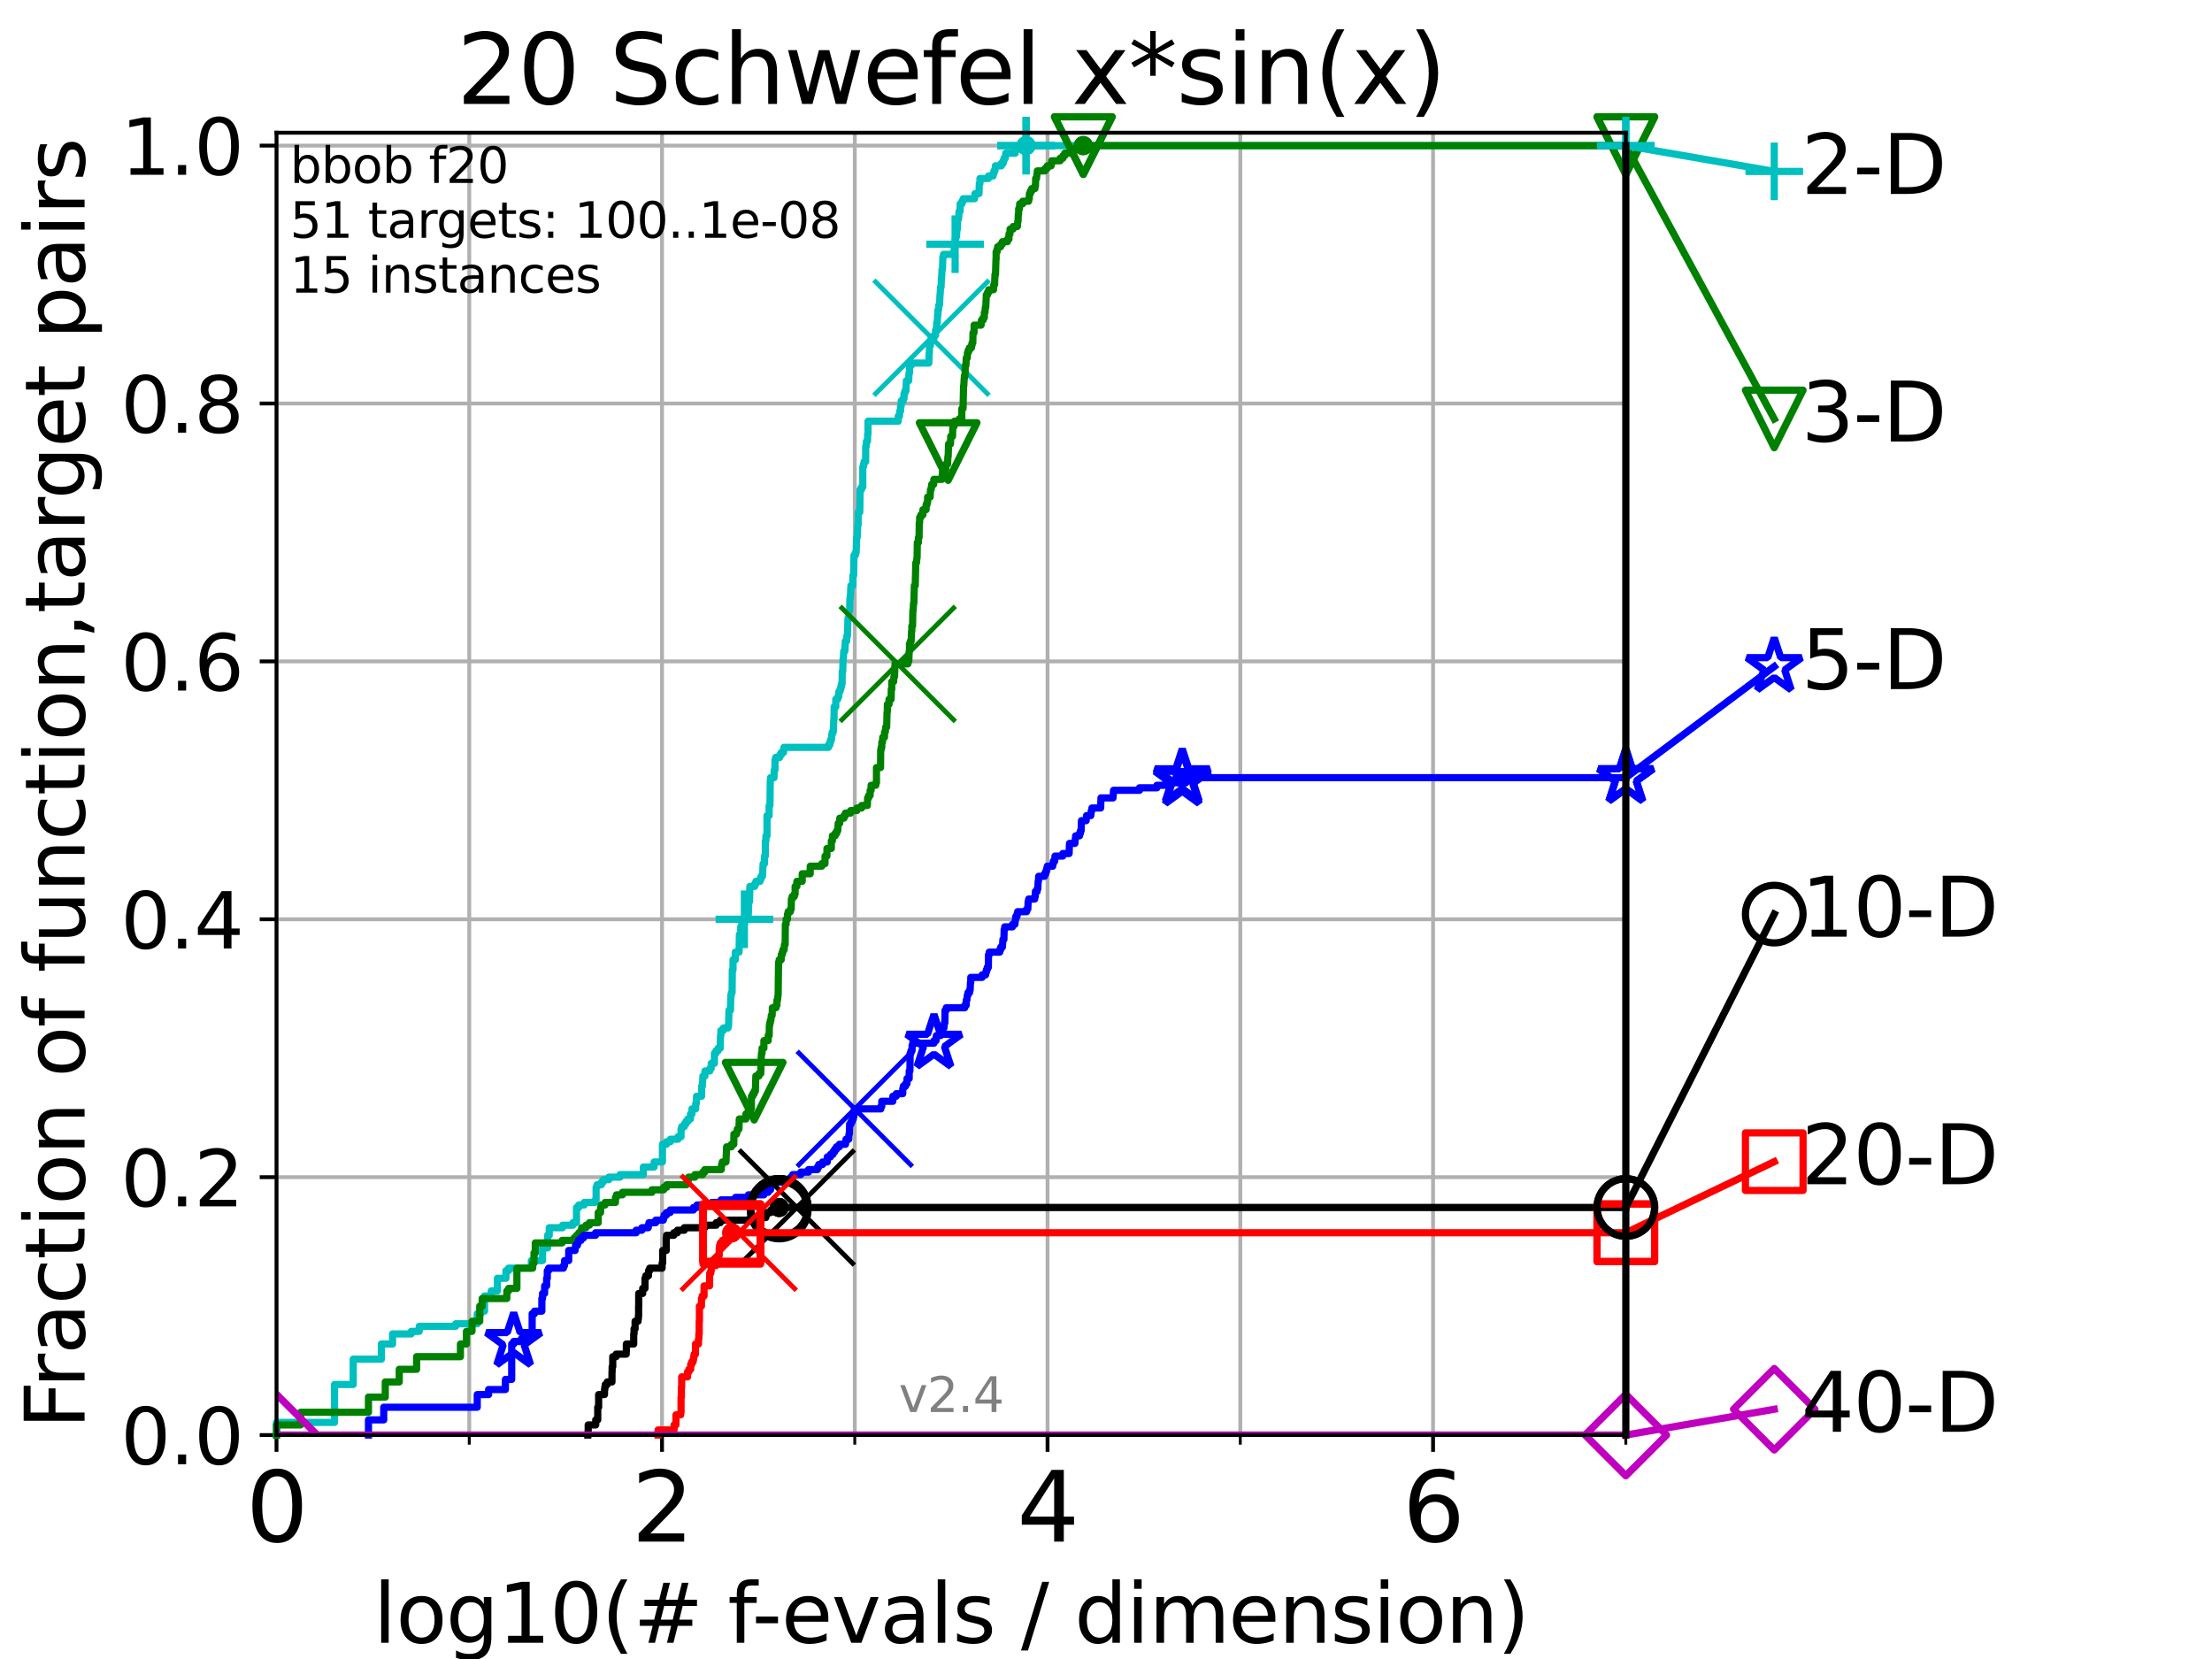 <?xml version="1.0" encoding="utf-8" standalone="no"?>
<!DOCTYPE svg PUBLIC "-//W3C//DTD SVG 1.1//EN"
  "http://www.w3.org/Graphics/SVG/1.1/DTD/svg11.dtd">
<svg height="345.6pt" version="1.1" viewBox="0 0 460.8 345.6" width="460.8pt" xmlns="http://www.w3.org/2000/svg" xmlns:xlink="http://www.w3.org/1999/xlink">
 <defs>
  <style type="text/css">*{stroke-linecap:butt;stroke-linejoin:round;}</style>
 </defs>
 <g id="figure_1">
  <g id="patch_1">
   <path d="M 0 345.6 
L 460.8 345.6 
L 460.8 0 
L 0 0 
z
" style="fill:#ffffff;"/>
  </g>
  <g id="axes_1">
   <g id="patch_2">
    <path d="M 57.6 298.944 
L 338.688 298.944 
L 338.688 27.648 
L 57.6 27.648 
z
" style="fill:#ffffff;"/>
   </g>
   <g id="matplotlib.axis_1">
    <g id="xtick_1">
     <g id="line2d_1">
      <path clip-path="url(#pbc45af2189)" d="M 57.6 298.944 
L 57.6 27.648 
" style="fill:none;stroke:#b0b0b0;stroke-linecap:square;stroke-width:0.8;"/>
     </g>
     <g id="line2d_2">
      <defs>
       <path d="M 0 0 
L 0 3.5 
" id="m12d1d95767" style="stroke:#000000;stroke-width:0.8;"/>
      </defs>
      <g>
       <use style="stroke:#000000;stroke-width:0.8;" x="57.6" xlink:href="#m12d1d95767" y="298.944"/>
      </g>
     </g>
     <g id="text_1">
      <!-- 0 -->
      <g transform="translate(51.237 321.141)scale(0.2 -0.2)">
       <defs>
        <path d="M 2034 4250 
Q 1547 4250 1301 3770 
Q 1056 3291 1056 2328 
Q 1056 1369 1301 889 
Q 1547 409 2034 409 
Q 2525 409 2770 889 
Q 3016 1369 3016 2328 
Q 3016 3291 2770 3770 
Q 2525 4250 2034 4250 
z
M 2034 4750 
Q 2819 4750 3233 4129 
Q 3647 3509 3647 2328 
Q 3647 1150 3233 529 
Q 2819 -91 2034 -91 
Q 1250 -91 836 529 
Q 422 1150 422 2328 
Q 422 3509 836 4129 
Q 1250 4750 2034 4750 
z
" id="DejaVuSans-30" transform="scale(0.016)"/>
       </defs>
       <use xlink:href="#DejaVuSans-30"/>
      </g>
     </g>
    </g>
    <g id="xtick_2">
     <g id="line2d_3">
      <path clip-path="url(#pbc45af2189)" d="M 137.911 298.944 
L 137.911 27.648 
" style="fill:none;stroke:#b0b0b0;stroke-linecap:square;stroke-width:0.8;"/>
     </g>
     <g id="line2d_4">
      <g>
       <use style="stroke:#000000;stroke-width:0.8;" x="137.911" xlink:href="#m12d1d95767" y="298.944"/>
      </g>
     </g>
     <g id="text_2">
      <!-- 2 -->
      <g transform="translate(131.548 321.141)scale(0.2 -0.2)">
       <defs>
        <path d="M 1228 531 
L 3431 531 
L 3431 0 
L 469 0 
L 469 531 
Q 828 903 1448 1529 
Q 2069 2156 2228 2338 
Q 2531 2678 2651 2914 
Q 2772 3150 2772 3378 
Q 2772 3750 2511 3984 
Q 2250 4219 1831 4219 
Q 1534 4219 1204 4116 
Q 875 4013 500 3803 
L 500 4441 
Q 881 4594 1212 4672 
Q 1544 4750 1819 4750 
Q 2544 4750 2975 4387 
Q 3406 4025 3406 3419 
Q 3406 3131 3298 2873 
Q 3191 2616 2906 2266 
Q 2828 2175 2409 1742 
Q 1991 1309 1228 531 
z
" id="DejaVuSans-32" transform="scale(0.016)"/>
       </defs>
       <use xlink:href="#DejaVuSans-32"/>
      </g>
     </g>
    </g>
    <g id="xtick_3">
     <g id="line2d_5">
      <path clip-path="url(#pbc45af2189)" d="M 218.222 298.944 
L 218.222 27.648 
" style="fill:none;stroke:#b0b0b0;stroke-linecap:square;stroke-width:0.8;"/>
     </g>
     <g id="line2d_6">
      <g>
       <use style="stroke:#000000;stroke-width:0.8;" x="218.222" xlink:href="#m12d1d95767" y="298.944"/>
      </g>
     </g>
     <g id="text_3">
      <!-- 4 -->
      <g transform="translate(211.859 321.141)scale(0.2 -0.2)">
       <defs>
        <path d="M 2419 4116 
L 825 1625 
L 2419 1625 
L 2419 4116 
z
M 2253 4666 
L 3047 4666 
L 3047 1625 
L 3713 1625 
L 3713 1100 
L 3047 1100 
L 3047 0 
L 2419 0 
L 2419 1100 
L 313 1100 
L 313 1709 
L 2253 4666 
z
" id="DejaVuSans-34" transform="scale(0.016)"/>
       </defs>
       <use xlink:href="#DejaVuSans-34"/>
      </g>
     </g>
    </g>
    <g id="xtick_4">
     <g id="line2d_7">
      <path clip-path="url(#pbc45af2189)" d="M 298.533 298.944 
L 298.533 27.648 
" style="fill:none;stroke:#b0b0b0;stroke-linecap:square;stroke-width:0.8;"/>
     </g>
     <g id="line2d_8">
      <g>
       <use style="stroke:#000000;stroke-width:0.8;" x="298.533" xlink:href="#m12d1d95767" y="298.944"/>
      </g>
     </g>
     <g id="text_4">
      <!-- 6 -->
      <g transform="translate(292.17 321.141)scale(0.2 -0.2)">
       <defs>
        <path d="M 2113 2584 
Q 1688 2584 1439 2293 
Q 1191 2003 1191 1497 
Q 1191 994 1439 701 
Q 1688 409 2113 409 
Q 2538 409 2786 701 
Q 3034 994 3034 1497 
Q 3034 2003 2786 2293 
Q 2538 2584 2113 2584 
z
M 3366 4563 
L 3366 3988 
Q 3128 4100 2886 4159 
Q 2644 4219 2406 4219 
Q 1781 4219 1451 3797 
Q 1122 3375 1075 2522 
Q 1259 2794 1537 2939 
Q 1816 3084 2150 3084 
Q 2853 3084 3261 2657 
Q 3669 2231 3669 1497 
Q 3669 778 3244 343 
Q 2819 -91 2113 -91 
Q 1303 -91 875 529 
Q 447 1150 447 2328 
Q 447 3434 972 4092 
Q 1497 4750 2381 4750 
Q 2619 4750 2861 4703 
Q 3103 4656 3366 4563 
z
" id="DejaVuSans-36" transform="scale(0.016)"/>
       </defs>
       <use xlink:href="#DejaVuSans-36"/>
      </g>
     </g>
    </g>
    <g id="xtick_5">
     <g id="line2d_9">
      <path clip-path="url(#pbc45af2189)" d="M 97.755 298.944 
L 97.755 27.648 
" style="fill:none;stroke:#b0b0b0;stroke-linecap:square;stroke-width:0.8;"/>
     </g>
     <g id="line2d_10">
      <defs>
       <path d="M 0 0 
L 0 2 
" id="m0b5ae717ec" style="stroke:#000000;stroke-width:0.6;"/>
      </defs>
      <g>
       <use style="stroke:#000000;stroke-width:0.6;" x="97.755" xlink:href="#m0b5ae717ec" y="298.944"/>
      </g>
     </g>
    </g>
    <g id="xtick_6">
     <g id="line2d_11">
      <path clip-path="url(#pbc45af2189)" d="M 178.066 298.944 
L 178.066 27.648 
" style="fill:none;stroke:#b0b0b0;stroke-linecap:square;stroke-width:0.8;"/>
     </g>
     <g id="line2d_12">
      <g>
       <use style="stroke:#000000;stroke-width:0.6;" x="178.066" xlink:href="#m0b5ae717ec" y="298.944"/>
      </g>
     </g>
    </g>
    <g id="xtick_7">
     <g id="line2d_13">
      <path clip-path="url(#pbc45af2189)" d="M 258.377 298.944 
L 258.377 27.648 
" style="fill:none;stroke:#b0b0b0;stroke-linecap:square;stroke-width:0.8;"/>
     </g>
     <g id="line2d_14">
      <g>
       <use style="stroke:#000000;stroke-width:0.6;" x="258.377" xlink:href="#m0b5ae717ec" y="298.944"/>
      </g>
     </g>
    </g>
    <g id="xtick_8">
     <g id="line2d_15">
      <path clip-path="url(#pbc45af2189)" d="M 338.688 298.944 
L 338.688 27.648 
" style="fill:none;stroke:#b0b0b0;stroke-linecap:square;stroke-width:0.8;"/>
     </g>
     <g id="line2d_16">
      <g>
       <use style="stroke:#000000;stroke-width:0.6;" x="338.688" xlink:href="#m0b5ae717ec" y="298.944"/>
      </g>
     </g>
    </g>
    <g id="text_5">
     <!-- log10(# f-evals / dimension) -->
     <g transform="translate(77.764 342.218)scale(0.17 -0.17)">
      <defs>
       <path d="M 603 4863 
L 1178 4863 
L 1178 0 
L 603 0 
L 603 4863 
z
" id="DejaVuSans-6c" transform="scale(0.016)"/>
       <path d="M 1959 3097 
Q 1497 3097 1228 2736 
Q 959 2375 959 1747 
Q 959 1119 1226 758 
Q 1494 397 1959 397 
Q 2419 397 2687 759 
Q 2956 1122 2956 1747 
Q 2956 2369 2687 2733 
Q 2419 3097 1959 3097 
z
M 1959 3584 
Q 2709 3584 3137 3096 
Q 3566 2609 3566 1747 
Q 3566 888 3137 398 
Q 2709 -91 1959 -91 
Q 1206 -91 779 398 
Q 353 888 353 1747 
Q 353 2609 779 3096 
Q 1206 3584 1959 3584 
z
" id="DejaVuSans-6f" transform="scale(0.016)"/>
       <path d="M 2906 1791 
Q 2906 2416 2648 2759 
Q 2391 3103 1925 3103 
Q 1463 3103 1205 2759 
Q 947 2416 947 1791 
Q 947 1169 1205 825 
Q 1463 481 1925 481 
Q 2391 481 2648 825 
Q 2906 1169 2906 1791 
z
M 3481 434 
Q 3481 -459 3084 -895 
Q 2688 -1331 1869 -1331 
Q 1566 -1331 1297 -1286 
Q 1028 -1241 775 -1147 
L 775 -588 
Q 1028 -725 1275 -790 
Q 1522 -856 1778 -856 
Q 2344 -856 2625 -561 
Q 2906 -266 2906 331 
L 2906 616 
Q 2728 306 2450 153 
Q 2172 0 1784 0 
Q 1141 0 747 490 
Q 353 981 353 1791 
Q 353 2603 747 3093 
Q 1141 3584 1784 3584 
Q 2172 3584 2450 3431 
Q 2728 3278 2906 2969 
L 2906 3500 
L 3481 3500 
L 3481 434 
z
" id="DejaVuSans-67" transform="scale(0.016)"/>
       <path d="M 794 531 
L 1825 531 
L 1825 4091 
L 703 3866 
L 703 4441 
L 1819 4666 
L 2450 4666 
L 2450 531 
L 3481 531 
L 3481 0 
L 794 0 
L 794 531 
z
" id="DejaVuSans-31" transform="scale(0.016)"/>
       <path d="M 1984 4856 
Q 1566 4138 1362 3434 
Q 1159 2731 1159 2009 
Q 1159 1288 1364 580 
Q 1569 -128 1984 -844 
L 1484 -844 
Q 1016 -109 783 600 
Q 550 1309 550 2009 
Q 550 2706 781 3412 
Q 1013 4119 1484 4856 
L 1984 4856 
z
" id="DejaVuSans-28" transform="scale(0.016)"/>
       <path d="M 3272 2816 
L 2363 2816 
L 2100 1772 
L 3016 1772 
L 3272 2816 
z
M 2803 4594 
L 2478 3297 
L 3391 3297 
L 3719 4594 
L 4219 4594 
L 3897 3297 
L 4872 3297 
L 4872 2816 
L 3775 2816 
L 3519 1772 
L 4513 1772 
L 4513 1294 
L 3397 1294 
L 3072 0 
L 2572 0 
L 2894 1294 
L 1978 1294 
L 1656 0 
L 1153 0 
L 1478 1294 
L 494 1294 
L 494 1772 
L 1594 1772 
L 1856 2816 
L 850 2816 
L 850 3297 
L 1978 3297 
L 2297 4594 
L 2803 4594 
z
" id="DejaVuSans-23" transform="scale(0.016)"/>
       <path id="DejaVuSans-20" transform="scale(0.016)"/>
       <path d="M 2375 4863 
L 2375 4384 
L 1825 4384 
Q 1516 4384 1395 4259 
Q 1275 4134 1275 3809 
L 1275 3500 
L 2222 3500 
L 2222 3053 
L 1275 3053 
L 1275 0 
L 697 0 
L 697 3053 
L 147 3053 
L 147 3500 
L 697 3500 
L 697 3744 
Q 697 4328 969 4595 
Q 1241 4863 1831 4863 
L 2375 4863 
z
" id="DejaVuSans-66" transform="scale(0.016)"/>
       <path d="M 313 2009 
L 1997 2009 
L 1997 1497 
L 313 1497 
L 313 2009 
z
" id="DejaVuSans-2d" transform="scale(0.016)"/>
       <path d="M 3597 1894 
L 3597 1613 
L 953 1613 
Q 991 1019 1311 708 
Q 1631 397 2203 397 
Q 2534 397 2845 478 
Q 3156 559 3463 722 
L 3463 178 
Q 3153 47 2828 -22 
Q 2503 -91 2169 -91 
Q 1331 -91 842 396 
Q 353 884 353 1716 
Q 353 2575 817 3079 
Q 1281 3584 2069 3584 
Q 2775 3584 3186 3129 
Q 3597 2675 3597 1894 
z
M 3022 2063 
Q 3016 2534 2758 2815 
Q 2500 3097 2075 3097 
Q 1594 3097 1305 2825 
Q 1016 2553 972 2059 
L 3022 2063 
z
" id="DejaVuSans-65" transform="scale(0.016)"/>
       <path d="M 191 3500 
L 800 3500 
L 1894 563 
L 2988 3500 
L 3597 3500 
L 2284 0 
L 1503 0 
L 191 3500 
z
" id="DejaVuSans-76" transform="scale(0.016)"/>
       <path d="M 2194 1759 
Q 1497 1759 1228 1600 
Q 959 1441 959 1056 
Q 959 750 1161 570 
Q 1363 391 1709 391 
Q 2188 391 2477 730 
Q 2766 1069 2766 1631 
L 2766 1759 
L 2194 1759 
z
M 3341 1997 
L 3341 0 
L 2766 0 
L 2766 531 
Q 2569 213 2275 61 
Q 1981 -91 1556 -91 
Q 1019 -91 701 211 
Q 384 513 384 1019 
Q 384 1609 779 1909 
Q 1175 2209 1959 2209 
L 2766 2209 
L 2766 2266 
Q 2766 2663 2505 2880 
Q 2244 3097 1772 3097 
Q 1472 3097 1187 3025 
Q 903 2953 641 2809 
L 641 3341 
Q 956 3463 1253 3523 
Q 1550 3584 1831 3584 
Q 2591 3584 2966 3190 
Q 3341 2797 3341 1997 
z
" id="DejaVuSans-61" transform="scale(0.016)"/>
       <path d="M 2834 3397 
L 2834 2853 
Q 2591 2978 2328 3040 
Q 2066 3103 1784 3103 
Q 1356 3103 1142 2972 
Q 928 2841 928 2578 
Q 928 2378 1081 2264 
Q 1234 2150 1697 2047 
L 1894 2003 
Q 2506 1872 2764 1633 
Q 3022 1394 3022 966 
Q 3022 478 2636 193 
Q 2250 -91 1575 -91 
Q 1294 -91 989 -36 
Q 684 19 347 128 
L 347 722 
Q 666 556 975 473 
Q 1284 391 1588 391 
Q 1994 391 2212 530 
Q 2431 669 2431 922 
Q 2431 1156 2273 1281 
Q 2116 1406 1581 1522 
L 1381 1569 
Q 847 1681 609 1914 
Q 372 2147 372 2553 
Q 372 3047 722 3315 
Q 1072 3584 1716 3584 
Q 2034 3584 2315 3537 
Q 2597 3491 2834 3397 
z
" id="DejaVuSans-73" transform="scale(0.016)"/>
       <path d="M 1625 4666 
L 2156 4666 
L 531 -594 
L 0 -594 
L 1625 4666 
z
" id="DejaVuSans-2f" transform="scale(0.016)"/>
       <path d="M 2906 2969 
L 2906 4863 
L 3481 4863 
L 3481 0 
L 2906 0 
L 2906 525 
Q 2725 213 2448 61 
Q 2172 -91 1784 -91 
Q 1150 -91 751 415 
Q 353 922 353 1747 
Q 353 2572 751 3078 
Q 1150 3584 1784 3584 
Q 2172 3584 2448 3432 
Q 2725 3281 2906 2969 
z
M 947 1747 
Q 947 1113 1208 752 
Q 1469 391 1925 391 
Q 2381 391 2643 752 
Q 2906 1113 2906 1747 
Q 2906 2381 2643 2742 
Q 2381 3103 1925 3103 
Q 1469 3103 1208 2742 
Q 947 2381 947 1747 
z
" id="DejaVuSans-64" transform="scale(0.016)"/>
       <path d="M 603 3500 
L 1178 3500 
L 1178 0 
L 603 0 
L 603 3500 
z
M 603 4863 
L 1178 4863 
L 1178 4134 
L 603 4134 
L 603 4863 
z
" id="DejaVuSans-69" transform="scale(0.016)"/>
       <path d="M 3328 2828 
Q 3544 3216 3844 3400 
Q 4144 3584 4550 3584 
Q 5097 3584 5394 3201 
Q 5691 2819 5691 2113 
L 5691 0 
L 5113 0 
L 5113 2094 
Q 5113 2597 4934 2840 
Q 4756 3084 4391 3084 
Q 3944 3084 3684 2787 
Q 3425 2491 3425 1978 
L 3425 0 
L 2847 0 
L 2847 2094 
Q 2847 2600 2669 2842 
Q 2491 3084 2119 3084 
Q 1678 3084 1418 2786 
Q 1159 2488 1159 1978 
L 1159 0 
L 581 0 
L 581 3500 
L 1159 3500 
L 1159 2956 
Q 1356 3278 1631 3431 
Q 1906 3584 2284 3584 
Q 2666 3584 2933 3390 
Q 3200 3197 3328 2828 
z
" id="DejaVuSans-6d" transform="scale(0.016)"/>
       <path d="M 3513 2113 
L 3513 0 
L 2938 0 
L 2938 2094 
Q 2938 2591 2744 2837 
Q 2550 3084 2163 3084 
Q 1697 3084 1428 2787 
Q 1159 2491 1159 1978 
L 1159 0 
L 581 0 
L 581 3500 
L 1159 3500 
L 1159 2956 
Q 1366 3272 1645 3428 
Q 1925 3584 2291 3584 
Q 2894 3584 3203 3211 
Q 3513 2838 3513 2113 
z
" id="DejaVuSans-6e" transform="scale(0.016)"/>
       <path d="M 513 4856 
L 1013 4856 
Q 1481 4119 1714 3412 
Q 1947 2706 1947 2009 
Q 1947 1309 1714 600 
Q 1481 -109 1013 -844 
L 513 -844 
Q 928 -128 1133 580 
Q 1338 1288 1338 2009 
Q 1338 2731 1133 3434 
Q 928 4138 513 4856 
z
" id="DejaVuSans-29" transform="scale(0.016)"/>
      </defs>
      <use xlink:href="#DejaVuSans-6c"/>
      <use x="27.783" xlink:href="#DejaVuSans-6f"/>
      <use x="88.965" xlink:href="#DejaVuSans-67"/>
      <use x="152.441" xlink:href="#DejaVuSans-31"/>
      <use x="216.064" xlink:href="#DejaVuSans-30"/>
      <use x="279.688" xlink:href="#DejaVuSans-28"/>
      <use x="318.701" xlink:href="#DejaVuSans-23"/>
      <use x="402.49" xlink:href="#DejaVuSans-20"/>
      <use x="434.277" xlink:href="#DejaVuSans-66"/>
      <use x="463.982" xlink:href="#DejaVuSans-2d"/>
      <use x="500.066" xlink:href="#DejaVuSans-65"/>
      <use x="561.59" xlink:href="#DejaVuSans-76"/>
      <use x="620.77" xlink:href="#DejaVuSans-61"/>
      <use x="682.049" xlink:href="#DejaVuSans-6c"/>
      <use x="709.832" xlink:href="#DejaVuSans-73"/>
      <use x="761.932" xlink:href="#DejaVuSans-20"/>
      <use x="793.719" xlink:href="#DejaVuSans-2f"/>
      <use x="827.41" xlink:href="#DejaVuSans-20"/>
      <use x="859.197" xlink:href="#DejaVuSans-64"/>
      <use x="922.674" xlink:href="#DejaVuSans-69"/>
      <use x="950.457" xlink:href="#DejaVuSans-6d"/>
      <use x="1047.869" xlink:href="#DejaVuSans-65"/>
      <use x="1109.393" xlink:href="#DejaVuSans-6e"/>
      <use x="1172.771" xlink:href="#DejaVuSans-73"/>
      <use x="1224.871" xlink:href="#DejaVuSans-69"/>
      <use x="1252.654" xlink:href="#DejaVuSans-6f"/>
      <use x="1313.836" xlink:href="#DejaVuSans-6e"/>
      <use x="1377.215" xlink:href="#DejaVuSans-29"/>
     </g>
    </g>
   </g>
   <g id="matplotlib.axis_2">
    <g id="ytick_1">
     <g id="line2d_17">
      <path clip-path="url(#pbc45af2189)" d="M 57.6 298.944 
L 338.688 298.944 
" style="fill:none;stroke:#b0b0b0;stroke-linecap:square;stroke-width:0.8;"/>
     </g>
     <g id="line2d_18">
      <defs>
       <path d="M 0 0 
L -3.5 0 
" id="mb873d8152b" style="stroke:#000000;stroke-width:0.8;"/>
      </defs>
      <g>
       <use style="stroke:#000000;stroke-width:0.8;" x="57.6" xlink:href="#mb873d8152b" y="298.944"/>
      </g>
     </g>
     <g id="text_6">
      <!-- 0.0 -->
      <g transform="translate(25.155 305.023)scale(0.16 -0.16)">
       <defs>
        <path d="M 684 794 
L 1344 794 
L 1344 0 
L 684 0 
L 684 794 
z
" id="DejaVuSans-2e" transform="scale(0.016)"/>
       </defs>
       <use xlink:href="#DejaVuSans-30"/>
       <use x="63.623" xlink:href="#DejaVuSans-2e"/>
       <use x="95.41" xlink:href="#DejaVuSans-30"/>
      </g>
     </g>
    </g>
    <g id="ytick_2">
     <g id="line2d_19">
      <path clip-path="url(#pbc45af2189)" d="M 57.6 245.222 
L 338.688 245.222 
" style="fill:none;stroke:#b0b0b0;stroke-linecap:square;stroke-width:0.8;"/>
     </g>
     <g id="line2d_20">
      <g>
       <use style="stroke:#000000;stroke-width:0.8;" x="57.6" xlink:href="#mb873d8152b" y="245.222"/>
      </g>
     </g>
     <g id="text_7">
      <!-- 0.2 -->
      <g transform="translate(25.155 251.301)scale(0.16 -0.16)">
       <use xlink:href="#DejaVuSans-30"/>
       <use x="63.623" xlink:href="#DejaVuSans-2e"/>
       <use x="95.41" xlink:href="#DejaVuSans-32"/>
      </g>
     </g>
    </g>
    <g id="ytick_3">
     <g id="line2d_21">
      <path clip-path="url(#pbc45af2189)" d="M 57.6 191.5 
L 338.688 191.5 
" style="fill:none;stroke:#b0b0b0;stroke-linecap:square;stroke-width:0.8;"/>
     </g>
     <g id="line2d_22">
      <g>
       <use style="stroke:#000000;stroke-width:0.8;" x="57.6" xlink:href="#mb873d8152b" y="191.5"/>
      </g>
     </g>
     <g id="text_8">
      <!-- 0.4 -->
      <g transform="translate(25.155 197.579)scale(0.16 -0.16)">
       <use xlink:href="#DejaVuSans-30"/>
       <use x="63.623" xlink:href="#DejaVuSans-2e"/>
       <use x="95.41" xlink:href="#DejaVuSans-34"/>
      </g>
     </g>
    </g>
    <g id="ytick_4">
     <g id="line2d_23">
      <path clip-path="url(#pbc45af2189)" d="M 57.6 137.778 
L 338.688 137.778 
" style="fill:none;stroke:#b0b0b0;stroke-linecap:square;stroke-width:0.8;"/>
     </g>
     <g id="line2d_24">
      <g>
       <use style="stroke:#000000;stroke-width:0.8;" x="57.6" xlink:href="#mb873d8152b" y="137.778"/>
      </g>
     </g>
     <g id="text_9">
      <!-- 0.6 -->
      <g transform="translate(25.155 143.857)scale(0.16 -0.16)">
       <use xlink:href="#DejaVuSans-30"/>
       <use x="63.623" xlink:href="#DejaVuSans-2e"/>
       <use x="95.41" xlink:href="#DejaVuSans-36"/>
      </g>
     </g>
    </g>
    <g id="ytick_5">
     <g id="line2d_25">
      <path clip-path="url(#pbc45af2189)" d="M 57.6 84.056 
L 338.688 84.056 
" style="fill:none;stroke:#b0b0b0;stroke-linecap:square;stroke-width:0.8;"/>
     </g>
     <g id="line2d_26">
      <g>
       <use style="stroke:#000000;stroke-width:0.8;" x="57.6" xlink:href="#mb873d8152b" y="84.056"/>
      </g>
     </g>
     <g id="text_10">
      <!-- 0.8 -->
      <g transform="translate(25.155 90.135)scale(0.16 -0.16)">
       <defs>
        <path d="M 2034 2216 
Q 1584 2216 1326 1975 
Q 1069 1734 1069 1313 
Q 1069 891 1326 650 
Q 1584 409 2034 409 
Q 2484 409 2743 651 
Q 3003 894 3003 1313 
Q 3003 1734 2745 1975 
Q 2488 2216 2034 2216 
z
M 1403 2484 
Q 997 2584 770 2862 
Q 544 3141 544 3541 
Q 544 4100 942 4425 
Q 1341 4750 2034 4750 
Q 2731 4750 3128 4425 
Q 3525 4100 3525 3541 
Q 3525 3141 3298 2862 
Q 3072 2584 2669 2484 
Q 3125 2378 3379 2068 
Q 3634 1759 3634 1313 
Q 3634 634 3220 271 
Q 2806 -91 2034 -91 
Q 1263 -91 848 271 
Q 434 634 434 1313 
Q 434 1759 690 2068 
Q 947 2378 1403 2484 
z
M 1172 3481 
Q 1172 3119 1398 2916 
Q 1625 2713 2034 2713 
Q 2441 2713 2670 2916 
Q 2900 3119 2900 3481 
Q 2900 3844 2670 4047 
Q 2441 4250 2034 4250 
Q 1625 4250 1398 4047 
Q 1172 3844 1172 3481 
z
" id="DejaVuSans-38" transform="scale(0.016)"/>
       </defs>
       <use xlink:href="#DejaVuSans-30"/>
       <use x="63.623" xlink:href="#DejaVuSans-2e"/>
       <use x="95.41" xlink:href="#DejaVuSans-38"/>
      </g>
     </g>
    </g>
    <g id="ytick_6">
     <g id="line2d_27">
      <path clip-path="url(#pbc45af2189)" d="M 57.6 30.334 
L 338.688 30.334 
" style="fill:none;stroke:#b0b0b0;stroke-linecap:square;stroke-width:0.8;"/>
     </g>
     <g id="line2d_28">
      <g>
       <use style="stroke:#000000;stroke-width:0.8;" x="57.6" xlink:href="#mb873d8152b" y="30.334"/>
      </g>
     </g>
     <g id="text_11">
      <!-- 1.0 -->
      <g transform="translate(25.155 36.413)scale(0.16 -0.16)">
       <use xlink:href="#DejaVuSans-31"/>
       <use x="63.623" xlink:href="#DejaVuSans-2e"/>
       <use x="95.41" xlink:href="#DejaVuSans-30"/>
      </g>
     </g>
    </g>
    <g id="text_12">
     <!-- Fraction of function,target pairs -->
     <g transform="translate(17.62 297.681)rotate(-90)scale(0.17 -0.17)">
      <defs>
       <path d="M 628 4666 
L 3309 4666 
L 3309 4134 
L 1259 4134 
L 1259 2759 
L 3109 2759 
L 3109 2228 
L 1259 2228 
L 1259 0 
L 628 0 
L 628 4666 
z
" id="DejaVuSans-46" transform="scale(0.016)"/>
       <path d="M 2631 2963 
Q 2534 3019 2420 3045 
Q 2306 3072 2169 3072 
Q 1681 3072 1420 2755 
Q 1159 2438 1159 1844 
L 1159 0 
L 581 0 
L 581 3500 
L 1159 3500 
L 1159 2956 
Q 1341 3275 1631 3429 
Q 1922 3584 2338 3584 
Q 2397 3584 2469 3576 
Q 2541 3569 2628 3553 
L 2631 2963 
z
" id="DejaVuSans-72" transform="scale(0.016)"/>
       <path d="M 3122 3366 
L 3122 2828 
Q 2878 2963 2633 3030 
Q 2388 3097 2138 3097 
Q 1578 3097 1268 2742 
Q 959 2388 959 1747 
Q 959 1106 1268 751 
Q 1578 397 2138 397 
Q 2388 397 2633 464 
Q 2878 531 3122 666 
L 3122 134 
Q 2881 22 2623 -34 
Q 2366 -91 2075 -91 
Q 1284 -91 818 406 
Q 353 903 353 1747 
Q 353 2603 823 3093 
Q 1294 3584 2113 3584 
Q 2378 3584 2631 3529 
Q 2884 3475 3122 3366 
z
" id="DejaVuSans-63" transform="scale(0.016)"/>
       <path d="M 1172 4494 
L 1172 3500 
L 2356 3500 
L 2356 3053 
L 1172 3053 
L 1172 1153 
Q 1172 725 1289 603 
Q 1406 481 1766 481 
L 2356 481 
L 2356 0 
L 1766 0 
Q 1100 0 847 248 
Q 594 497 594 1153 
L 594 3053 
L 172 3053 
L 172 3500 
L 594 3500 
L 594 4494 
L 1172 4494 
z
" id="DejaVuSans-74" transform="scale(0.016)"/>
       <path d="M 544 1381 
L 544 3500 
L 1119 3500 
L 1119 1403 
Q 1119 906 1312 657 
Q 1506 409 1894 409 
Q 2359 409 2629 706 
Q 2900 1003 2900 1516 
L 2900 3500 
L 3475 3500 
L 3475 0 
L 2900 0 
L 2900 538 
Q 2691 219 2414 64 
Q 2138 -91 1772 -91 
Q 1169 -91 856 284 
Q 544 659 544 1381 
z
M 1991 3584 
L 1991 3584 
z
" id="DejaVuSans-75" transform="scale(0.016)"/>
       <path d="M 750 794 
L 1409 794 
L 1409 256 
L 897 -744 
L 494 -744 
L 750 256 
L 750 794 
z
" id="DejaVuSans-2c" transform="scale(0.016)"/>
       <path d="M 1159 525 
L 1159 -1331 
L 581 -1331 
L 581 3500 
L 1159 3500 
L 1159 2969 
Q 1341 3281 1617 3432 
Q 1894 3584 2278 3584 
Q 2916 3584 3314 3078 
Q 3713 2572 3713 1747 
Q 3713 922 3314 415 
Q 2916 -91 2278 -91 
Q 1894 -91 1617 61 
Q 1341 213 1159 525 
z
M 3116 1747 
Q 3116 2381 2855 2742 
Q 2594 3103 2138 3103 
Q 1681 3103 1420 2742 
Q 1159 2381 1159 1747 
Q 1159 1113 1420 752 
Q 1681 391 2138 391 
Q 2594 391 2855 752 
Q 3116 1113 3116 1747 
z
" id="DejaVuSans-70" transform="scale(0.016)"/>
      </defs>
      <use xlink:href="#DejaVuSans-46"/>
      <use x="50.27" xlink:href="#DejaVuSans-72"/>
      <use x="91.383" xlink:href="#DejaVuSans-61"/>
      <use x="152.662" xlink:href="#DejaVuSans-63"/>
      <use x="207.643" xlink:href="#DejaVuSans-74"/>
      <use x="246.852" xlink:href="#DejaVuSans-69"/>
      <use x="274.635" xlink:href="#DejaVuSans-6f"/>
      <use x="335.816" xlink:href="#DejaVuSans-6e"/>
      <use x="399.195" xlink:href="#DejaVuSans-20"/>
      <use x="430.982" xlink:href="#DejaVuSans-6f"/>
      <use x="492.164" xlink:href="#DejaVuSans-66"/>
      <use x="527.369" xlink:href="#DejaVuSans-20"/>
      <use x="559.156" xlink:href="#DejaVuSans-66"/>
      <use x="594.361" xlink:href="#DejaVuSans-75"/>
      <use x="657.74" xlink:href="#DejaVuSans-6e"/>
      <use x="721.119" xlink:href="#DejaVuSans-63"/>
      <use x="776.1" xlink:href="#DejaVuSans-74"/>
      <use x="815.309" xlink:href="#DejaVuSans-69"/>
      <use x="843.092" xlink:href="#DejaVuSans-6f"/>
      <use x="904.273" xlink:href="#DejaVuSans-6e"/>
      <use x="967.652" xlink:href="#DejaVuSans-2c"/>
      <use x="999.439" xlink:href="#DejaVuSans-74"/>
      <use x="1038.648" xlink:href="#DejaVuSans-61"/>
      <use x="1099.928" xlink:href="#DejaVuSans-72"/>
      <use x="1139.291" xlink:href="#DejaVuSans-67"/>
      <use x="1202.768" xlink:href="#DejaVuSans-65"/>
      <use x="1264.291" xlink:href="#DejaVuSans-74"/>
      <use x="1303.5" xlink:href="#DejaVuSans-20"/>
      <use x="1335.287" xlink:href="#DejaVuSans-70"/>
      <use x="1398.764" xlink:href="#DejaVuSans-61"/>
      <use x="1460.043" xlink:href="#DejaVuSans-69"/>
      <use x="1487.826" xlink:href="#DejaVuSans-72"/>
      <use x="1528.939" xlink:href="#DejaVuSans-73"/>
     </g>
    </g>
   </g>
   <g id="line2d_29">
    <defs>
     <path d="M 0 1.5 
C 0.398 1.5 0.779 1.342 1.061 1.061 
C 1.342 0.779 1.5 0.398 1.5 0 
C 1.5 -0.398 1.342 -0.779 1.061 -1.061 
C 0.779 -1.342 0.398 -1.5 0 -1.5 
C -0.398 -1.5 -0.779 -1.342 -1.061 -1.061 
C -1.342 -0.779 -1.5 -0.398 -1.5 0 
C -1.5 0.398 -1.342 0.779 -1.061 1.061 
C -0.779 1.342 -0.398 1.5 0 1.5 
z
" id="mbaedf079d3" style="stroke:#00bfbf;"/>
    </defs>
    <g>
     <use style="fill:#00bfbf;stroke:#00bfbf;" x="213.754" xlink:href="#mbaedf079d3" y="30.334"/>
     <use style="fill:#00bfbf;stroke:#00bfbf;" x="213.754" xlink:href="#mbaedf079d3" y="30.334"/>
    </g>
   </g>
   <g id="line2d_30">
    <path d="M 57.6 298.944 
L 57.6 296.311 
L 69.688 296.311 
L 69.688 288.41 
L 73.579 288.41 
L 73.579 283.143 
L 79.447 283.143 
L 79.447 279.983 
L 81.776 279.983 
L 81.776 277.877 
L 85.667 277.877 
L 85.667 277.35 
L 87.33 277.35 
L 87.33 276.296 
L 94.921 276.296 
L 94.921 275.77 
L 99.418 275.77 
L 99.418 273.663 
L 100.193 273.663 
L 100.193 273.136 
L 100.935 273.136 
L 100.935 269.976 
L 102.331 269.976 
L 102.331 268.923 
L 103.623 268.923 
L 103.623 266.289 
L 105.398 266.289 
L 105.398 264.709 
L 105.952 264.709 
L 105.952 264.183 
L 110.694 264.183 
L 110.694 262.603 
L 113.023 262.603 
L 113.023 259.969 
L 114.08 259.969 
L 114.08 257.336 
L 114.419 257.336 
L 114.419 255.756 
L 117.203 255.756 
L 117.203 255.229 
L 119.352 255.229 
L 119.352 254.702 
L 120.094 254.702 
L 120.094 251.542 
L 120.572 251.542 
L 120.572 251.016 
L 121.712 251.016 
L 121.712 250.489 
L 123.985 250.489 
L 123.985 249.962 
L 124.178 249.962 
L 124.178 247.329 
L 124.369 247.329 
L 124.369 246.802 
L 125.292 246.802 
L 125.292 246.275 
L 125.648 246.275 
L 125.648 245.749 
L 126.839 245.749 
L 126.839 245.222 
L 129.147 245.222 
L 129.147 244.695 
L 134.019 244.695 
L 134.019 243.115 
L 136.266 243.115 
L 136.266 242.062 
L 137.998 242.062 
L 137.998 238.375 
L 138.845 238.375 
L 138.845 237.848 
L 139.652 237.848 
L 139.652 237.322 
L 141.235 237.322 
L 141.235 236.795 
L 141.872 236.795 
L 141.872 235.215 
L 142.01 235.215 
L 142.01 234.688 
L 142.553 234.688 
L 142.553 234.162 
L 142.884 234.162 
L 142.884 233.635 
L 143.273 233.635 
L 143.273 233.108 
L 143.841 233.108 
L 143.841 232.055 
L 144.148 232.055 
L 144.148 231.001 
L 144.924 231.001 
L 144.924 229.948 
L 145.04 229.948 
L 145.098 228.368 
L 146.162 228.368 
L 146.162 226.261 
L 146.324 226.261 
L 146.431 224.155 
L 146.854 224.155 
L 146.854 223.101 
L 147.868 223.101 
L 147.868 222.575 
L 148.161 222.575 
L 148.161 221.521 
L 148.827 221.521 
L 148.827 219.414 
L 149.15 219.414 
L 149.15 218.888 
L 149.602 218.888 
L 149.602 218.361 
L 150.042 218.361 
L 150.086 215.728 
L 150.172 215.728 
L 150.172 214.674 
L 150.683 214.674 
L 150.683 214.148 
L 151.661 214.148 
L 151.661 213.621 
L 151.779 213.621 
L 151.858 210.461 
L 152.169 210.461 
L 152.246 207.301 
L 152.36 207.301 
L 152.36 206.774 
L 152.512 206.774 
L 152.55 202.034 
L 152.7 202.034 
L 152.7 199.927 
L 153.178 199.927 
L 153.178 198.347 
L 153.96 198.347 
L 154.029 194.66 
L 154.304 194.66 
L 154.304 193.08 
L 154.507 193.08 
L 154.507 192.553 
L 155.07 192.553 
L 155.07 191.5 
L 155.297 191.5 
L 155.297 190.447 
L 155.898 190.447 
L 155.96 187.813 
L 156.145 187.813 
L 156.206 184.653 
L 157.215 184.653 
L 157.215 184.126 
L 157.472 184.126 
L 157.472 183.6 
L 158.331 183.6 
L 158.331 183.073 
L 158.546 183.073 
L 158.546 182.546 
L 158.837 182.546 
L 158.942 180.44 
L 158.968 180.44 
L 158.968 179.913 
L 159.253 179.913 
L 159.253 178.333 
L 159.431 178.333 
L 159.431 175.173 
L 159.558 175.173 
L 159.558 174.119 
L 159.783 174.119 
L 159.783 169.906 
L 160.225 169.906 
L 160.225 167.799 
L 160.394 167.799 
L 160.466 162.532 
L 160.514 162.532 
L 160.514 162.006 
L 161.238 162.006 
L 161.284 160.426 
L 161.443 160.426 
L 161.443 158.319 
L 161.578 158.319 
L 161.578 157.792 
L 162.432 157.792 
L 162.432 157.265 
L 162.75 157.265 
L 162.75 156.739 
L 163.226 156.739 
L 163.307 155.685 
L 172.59 155.685 
L 172.59 155.159 
L 172.874 155.159 
L 172.874 154.632 
L 173.026 154.632 
L 173.026 154.105 
L 173.211 154.105 
L 173.257 153.052 
L 173.372 153.052 
L 173.372 152.525 
L 173.587 152.525 
L 173.689 149.892 
L 173.744 149.892 
L 173.767 147.258 
L 174.109 147.258 
L 174.109 145.678 
L 174.509 145.678 
L 174.509 145.152 
L 174.733 145.152 
L 174.733 144.098 
L 174.984 144.098 
L 174.984 143.572 
L 175.16 143.572 
L 175.16 143.045 
L 175.273 143.045 
L 175.273 142.518 
L 175.416 142.518 
L 175.456 139.885 
L 175.557 139.885 
L 175.628 137.251 
L 175.688 137.251 
L 175.758 135.671 
L 175.995 135.671 
L 176.093 133.565 
L 176.383 133.565 
L 176.412 132.511 
L 176.527 132.511 
L 176.631 129.351 
L 176.641 129.351 
L 176.641 128.824 
L 176.829 128.824 
L 176.904 127.244 
L 176.996 127.244 
L 177.052 124.611 
L 177.144 124.611 
L 177.227 122.504 
L 177.272 122.504 
L 177.272 121.977 
L 177.66 121.977 
L 177.66 119.871 
L 177.829 119.871 
L 177.9 115.657 
L 178.205 115.657 
L 178.205 115.131 
L 178.352 115.131 
L 178.454 111.97 
L 178.573 111.97 
L 178.683 109.337 
L 178.767 109.337 
L 178.767 106.704 
L 179.107 106.704 
L 179.181 101.963 
L 179.473 101.963 
L 179.473 101.437 
L 179.736 101.437 
L 179.736 97.223 
L 179.878 97.223 
L 179.878 96.697 
L 180.004 96.697 
L 180.004 96.17 
L 180.336 96.17 
L 180.336 93.01 
L 180.45 93.01 
L 180.488 91.956 
L 180.707 91.956 
L 180.76 90.376 
L 180.819 90.376 
L 180.819 87.743 
L 187.119 87.743 
L 187.119 86.69 
L 187.376 86.69 
L 187.427 85.636 
L 187.605 85.636 
L 187.605 84.583 
L 187.731 84.583 
L 187.741 83.529 
L 188.142 83.529 
L 188.142 83.003 
L 188.327 83.003 
L 188.331 81.949 
L 188.514 81.949 
L 188.514 81.423 
L 188.724 81.423 
L 188.809 79.316 
L 189.301 79.316 
L 189.351 77.736 
L 189.461 77.736 
L 189.492 76.156 
L 189.802 76.156 
L 189.802 75.629 
L 193.493 75.629 
L 193.554 73.522 
L 193.608 73.522 
L 193.626 71.942 
L 193.842 71.942 
L 193.842 70.889 
L 194.014 70.889 
L 194.014 70.362 
L 194.595 70.362 
L 194.595 69.836 
L 194.9 69.836 
L 194.9 68.782 
L 195.059 68.782 
L 195.147 67.202 
L 195.258 67.202 
L 195.304 65.622 
L 195.391 65.622 
L 195.391 64.569 
L 195.517 64.569 
L 195.587 63.515 
L 195.721 63.515 
L 195.819 61.409 
L 195.841 61.409 
L 195.932 59.829 
L 196.038 59.829 
L 196.128 57.722 
L 196.156 57.722 
L 196.233 56.142 
L 196.334 56.142 
L 196.419 53.508 
L 196.547 53.508 
L 196.547 52.982 
L 198.659 52.982 
L 198.659 52.455 
L 198.771 52.455 
L 198.789 50.875 
L 198.969 50.875 
L 198.969 49.821 
L 199.087 49.821 
L 199.087 49.295 
L 199.266 49.295 
L 199.346 47.715 
L 199.449 47.715 
L 199.498 45.608 
L 199.69 45.608 
L 199.799 44.028 
L 200.001 44.028 
L 200.025 42.448 
L 200.407 42.448 
L 200.407 41.921 
L 200.641 41.921 
L 200.641 41.395 
L 203.012 41.395 
L 203.116 40.341 
L 203.944 40.341 
L 204.005 38.234 
L 204.141 38.234 
L 204.141 37.181 
L 205.916 37.181 
L 205.916 36.654 
L 206.885 36.654 
L 206.885 36.128 
L 207.054 36.128 
L 207.054 35.601 
L 207.255 35.601 
L 207.356 34.548 
L 208.598 34.548 
L 208.598 34.021 
L 208.985 34.021 
L 208.985 33.494 
L 209.148 33.494 
L 209.148 32.968 
L 209.418 32.968 
L 209.504 31.914 
L 211.5 31.914 
L 211.5 31.387 
L 211.628 31.387 
L 211.628 30.861 
L 213.754 30.861 
L 213.754 30.334 
L 338.688 30.334 
L 338.688 30.334 
" style="fill:none;stroke:#00bfbf;stroke-linecap:square;stroke-width:1.5;"/>
   </g>
   <g id="line2d_31">
    <defs>
     <path d="M -6 0 
L 6 0 
M 0 6 
L 0 -6 
" id="m025aa15ef6" style="stroke:#00bfbf;stroke-width:1.5;"/>
    </defs>
    <g>
     <use style="fill-opacity:0;stroke:#00bfbf;stroke-width:1.5;" x="155.07" xlink:href="#m025aa15ef6" y="191.5"/>
     <use style="fill-opacity:0;stroke:#00bfbf;stroke-width:1.5;" x="198.969" xlink:href="#m025aa15ef6" y="50.875"/>
     <use style="fill-opacity:0;stroke:#00bfbf;stroke-width:1.5;" x="213.754" xlink:href="#m025aa15ef6" y="30.334"/>
     <use style="fill-opacity:0;stroke:#00bfbf;stroke-width:1.5;" x="213.754" xlink:href="#m025aa15ef6" y="30.334"/>
     <use style="fill-opacity:0;stroke:#00bfbf;stroke-width:1.5;" x="338.688" xlink:href="#m025aa15ef6" y="30.334"/>
    </g>
   </g>
   <g id="line2d_32">
    <path style="fill:none;stroke:#00bfbf;stroke-linecap:square;stroke-width:1.5;"/>
    <g/>
   </g>
   <g id="line2d_33">
    <path clip-path="url(#pbc45af2189)" d="M 194.046 70.362 
" style="fill:none;stroke:#00bfbf;stroke-linecap:square;stroke-width:1.5;"/>
    <defs>
     <path d="M -12 12 
L 12 -12 
M -12 -12 
L 12 12 
" id="me75b77fae9" style="stroke:#00bfbf;"/>
    </defs>
    <g clip-path="url(#pbc45af2189)">
     <use style="fill:#00bfbf;stroke:#00bfbf;" x="194.046" xlink:href="#me75b77fae9" y="70.362"/>
    </g>
   </g>
   <g id="line2d_34">
    <defs>
     <path d="M 0 1.5 
C 0.398 1.5 0.779 1.342 1.061 1.061 
C 1.342 0.779 1.5 0.398 1.5 0 
C 1.5 -0.398 1.342 -0.779 1.061 -1.061 
C 0.779 -1.342 0.398 -1.5 0 -1.5 
C -0.398 -1.5 -0.779 -1.342 -1.061 -1.061 
C -1.342 -0.779 -1.5 -0.398 -1.5 0 
C -1.5 0.398 -1.342 0.779 -1.061 1.061 
C -0.779 1.342 -0.398 1.5 0 1.5 
z
" id="m175cd36440" style="stroke:#008000;"/>
    </defs>
    <g>
     <use style="fill:#008000;stroke:#008000;" x="225.673" xlink:href="#m175cd36440" y="30.334"/>
     <use style="fill:#008000;stroke:#008000;" x="225.673" xlink:href="#m175cd36440" y="30.334"/>
    </g>
   </g>
   <g id="line2d_35">
    <path d="M 57.6 298.944 
L 57.6 296.837 
L 62.617 296.837 
L 62.617 294.204 
L 76.759 294.204 
L 76.759 291.044 
L 80.259 291.044 
L 80.259 287.884 
L 83.172 287.884 
L 83.172 285.25 
L 86.793 285.25 
L 86.793 282.617 
L 95.918 282.617 
L 95.918 279.983 
L 97.164 279.983 
L 97.164 277.35 
L 98.327 277.35 
L 98.327 275.243 
L 99.938 275.243 
L 99.938 272.083 
L 100.444 272.083 
L 100.444 270.503 
L 105.585 270.503 
L 105.585 268.923 
L 105.952 268.923 
L 105.952 268.396 
L 107.68 268.396 
L 107.68 264.183 
L 110.969 264.183 
L 110.969 263.129 
L 111.239 263.129 
L 111.239 261.023 
L 111.506 261.023 
L 111.506 258.916 
L 117.107 258.916 
L 117.107 258.389 
L 119.603 258.389 
L 119.603 257.862 
L 120.094 257.862 
L 120.094 257.336 
L 120.572 257.336 
L 120.572 256.809 
L 121.037 256.809 
L 121.037 256.282 
L 121.189 256.282 
L 121.189 255.756 
L 122.076 255.756 
L 122.076 255.229 
L 122.782 255.229 
L 122.782 254.702 
L 124.62 254.702 
L 124.62 252.596 
L 125.111 252.596 
L 125.111 251.542 
L 125.232 251.542 
L 125.232 251.016 
L 126.054 251.016 
L 126.054 250.489 
L 128.21 250.489 
L 128.21 249.436 
L 128.411 249.436 
L 128.411 248.909 
L 129.668 248.909 
L 129.668 248.382 
L 135.813 248.382 
L 135.813 247.855 
L 138.256 247.855 
L 138.256 247.329 
L 138.872 247.329 
L 138.872 246.802 
L 143.015 246.802 
L 143.015 246.275 
L 143.316 246.275 
L 143.316 245.749 
L 143.443 245.749 
L 143.443 245.222 
L 144.748 245.222 
L 144.748 244.695 
L 146.396 244.695 
L 146.396 244.169 
L 146.819 244.169 
L 146.819 243.642 
L 150.258 243.642 
L 150.316 242.589 
L 150.458 242.589 
L 150.458 242.062 
L 151.233 242.062 
L 151.341 239.428 
L 151.368 239.428 
L 151.368 238.902 
L 152.36 238.902 
L 152.36 238.375 
L 152.861 238.375 
L 152.885 236.268 
L 153.443 236.268 
L 153.443 235.742 
L 153.585 235.742 
L 153.585 235.215 
L 153.937 235.215 
L 154.006 233.108 
L 155.383 233.108 
L 155.383 232.055 
L 155.825 232.055 
L 155.825 231.528 
L 155.95 231.528 
L 155.95 231.001 
L 156.519 231.001 
L 156.539 228.368 
L 156.816 228.368 
L 156.816 227.841 
L 157.109 227.841 
L 157.109 227.315 
L 157.358 227.315 
L 157.453 224.155 
L 158.104 224.155 
L 158.104 223.628 
L 158.484 223.628 
L 158.591 219.941 
L 158.626 219.941 
L 158.626 219.414 
L 158.75 219.414 
L 158.75 218.361 
L 159.133 218.361 
L 159.133 216.781 
L 160.022 216.781 
L 160.022 215.728 
L 160.233 215.728 
L 160.266 213.621 
L 160.346 213.621 
L 160.346 213.094 
L 160.474 213.094 
L 160.474 212.567 
L 160.585 212.567 
L 160.68 211.514 
L 160.852 211.514 
L 160.899 209.934 
L 161.66 209.934 
L 161.66 209.407 
L 161.853 209.407 
L 161.853 208.354 
L 161.97 208.354 
L 162.072 207.301 
L 162.101 207.301 
L 162.188 200.454 
L 162.318 200.454 
L 162.318 199.927 
L 162.743 199.927 
L 162.757 198.874 
L 162.952 198.874 
L 162.952 198.347 
L 163.103 198.347 
L 163.103 197.82 
L 163.362 197.82 
L 163.402 196.767 
L 163.563 196.767 
L 163.603 192.553 
L 163.762 192.553 
L 163.762 191.5 
L 164.05 191.5 
L 164.05 190.447 
L 164.18 190.447 
L 164.18 189.92 
L 164.65 189.92 
L 164.65 189.393 
L 164.825 189.393 
L 164.862 187.287 
L 165.022 187.287 
L 165.022 186.76 
L 165.471 186.76 
L 165.471 186.233 
L 165.638 186.233 
L 165.638 184.653 
L 166.002 184.653 
L 166.002 183.6 
L 167.115 183.6 
L 167.115 182.02 
L 168.786 182.02 
L 168.786 180.44 
L 171.195 180.44 
L 171.195 179.913 
L 171.863 179.913 
L 171.863 178.333 
L 172.265 178.333 
L 172.265 176.753 
L 173.181 176.753 
L 173.181 175.173 
L 173.402 175.173 
L 173.402 174.119 
L 173.97 174.119 
L 173.97 173.593 
L 174.298 173.593 
L 174.298 173.066 
L 174.513 173.066 
L 174.613 171.486 
L 174.942 171.486 
L 174.942 170.433 
L 175.817 170.433 
L 175.817 169.906 
L 176.119 169.906 
L 176.119 169.379 
L 177.208 169.379 
L 177.208 168.853 
L 178.508 168.853 
L 178.508 168.326 
L 179.494 168.326 
L 179.494 167.799 
L 180.685 167.799 
L 180.735 166.219 
L 180.963 166.219 
L 180.963 165.692 
L 181.265 165.692 
L 181.265 164.639 
L 181.467 164.639 
L 181.467 163.586 
L 182.448 163.586 
L 182.448 163.059 
L 182.584 163.059 
L 182.584 159.899 
L 183.433 159.899 
L 183.463 156.212 
L 183.565 156.212 
L 183.565 155.685 
L 183.696 155.685 
L 183.696 154.632 
L 183.834 154.632 
L 183.888 153.579 
L 184.259 153.579 
L 184.259 152.525 
L 184.421 152.525 
L 184.506 151.472 
L 184.714 151.472 
L 184.789 148.312 
L 184.848 148.312 
L 184.852 146.732 
L 185.203 146.732 
L 185.203 145.678 
L 185.638 145.678 
L 185.668 143.572 
L 185.773 143.572 
L 185.773 141.992 
L 186.164 141.992 
L 186.216 140.938 
L 186.35 140.938 
L 186.447 138.305 
L 189.131 138.305 
L 189.131 137.778 
L 189.315 137.778 
L 189.4 135.671 
L 189.458 135.671 
L 189.458 134.091 
L 189.644 134.091 
L 189.644 133.565 
L 189.811 133.565 
L 189.897 131.458 
L 189.95 131.458 
L 189.95 130.404 
L 190.108 130.404 
L 190.157 127.244 
L 190.221 127.244 
L 190.305 125.664 
L 190.374 125.664 
L 190.474 121.977 
L 190.664 121.977 
L 190.774 117.237 
L 190.925 117.237 
L 191.016 116.184 
L 191.049 116.184 
L 191.091 113.024 
L 191.318 113.024 
L 191.326 111.97 
L 191.461 111.97 
L 191.499 108.81 
L 191.582 108.81 
L 191.582 107.757 
L 191.845 107.757 
L 191.845 107.23 
L 192.265 107.23 
L 192.265 106.177 
L 192.925 106.177 
L 192.925 105.124 
L 193.119 105.124 
L 193.119 104.597 
L 193.239 104.597 
L 193.239 103.543 
L 193.769 103.543 
L 193.84 101.963 
L 193.978 101.963 
L 194.088 100.91 
L 194.505 100.91 
L 194.534 99.857 
L 196.241 99.857 
L 196.335 98.277 
L 196.461 98.277 
L 196.461 97.75 
L 197.025 97.75 
L 197.025 96.697 
L 197.401 96.697 
L 197.46 95.116 
L 197.519 95.116 
L 197.607 92.483 
L 198.002 92.483 
L 198.05 90.903 
L 198.425 90.903 
L 198.49 88.796 
L 198.771 88.796 
L 198.819 87.743 
L 199.854 87.743 
L 199.854 87.216 
L 200.36 87.216 
L 200.364 85.109 
L 200.621 85.109 
L 200.728 80.369 
L 200.777 80.369 
L 200.861 78.789 
L 200.897 78.789 
L 200.897 78.263 
L 201.045 78.263 
L 201.081 76.156 
L 201.216 76.156 
L 201.291 74.576 
L 201.506 74.576 
L 201.533 73.522 
L 201.683 73.522 
L 201.683 72.996 
L 201.923 72.996 
L 201.923 72.469 
L 202.364 72.469 
L 202.364 71.942 
L 202.489 71.942 
L 202.489 71.416 
L 202.654 71.416 
L 202.696 69.309 
L 202.908 69.309 
L 202.928 67.729 
L 204.376 67.729 
L 204.456 66.675 
L 204.814 66.675 
L 204.814 66.149 
L 205.056 66.149 
L 205.056 65.095 
L 205.189 65.095 
L 205.259 64.042 
L 205.348 64.042 
L 205.446 61.935 
L 205.459 61.935 
L 205.459 61.409 
L 205.723 61.409 
L 205.723 60.882 
L 205.983 60.882 
L 205.983 60.355 
L 206.971 60.355 
L 207.02 59.302 
L 207.185 59.302 
L 207.272 57.195 
L 207.38 57.195 
L 207.477 54.035 
L 207.509 54.035 
L 207.509 52.455 
L 207.711 52.455 
L 207.711 51.928 
L 207.83 51.928 
L 207.83 51.402 
L 208.451 51.402 
L 208.451 50.875 
L 208.813 50.875 
L 208.813 50.348 
L 209.859 50.348 
L 209.859 49.821 
L 210.18 49.821 
L 210.18 48.768 
L 210.386 48.768 
L 210.414 47.715 
L 211.047 47.715 
L 211.047 47.188 
L 211.929 47.188 
L 212.017 46.135 
L 212.07 46.135 
L 212.135 44.555 
L 212.201 44.555 
L 212.205 43.501 
L 212.369 43.501 
L 212.421 42.448 
L 213.055 42.448 
L 213.055 41.921 
L 214.277 41.921 
L 214.277 41.395 
L 214.419 41.395 
L 214.44 40.341 
L 214.641 40.341 
L 214.641 39.814 
L 214.921 39.814 
L 214.921 39.288 
L 215.593 39.288 
L 215.593 38.761 
L 215.706 38.761 
L 215.748 37.181 
L 215.924 37.181 
L 216.03 36.128 
L 216.093 36.128 
L 216.093 35.601 
L 217.709 35.601 
L 217.709 35.074 
L 218.164 35.074 
L 218.164 34.548 
L 218.973 34.548 
L 218.973 34.021 
L 219.107 34.021 
L 219.107 33.494 
L 220.841 33.494 
L 220.841 32.968 
L 221.424 32.968 
L 221.424 32.441 
L 221.8 32.441 
L 221.8 31.914 
L 223.183 31.914 
L 223.183 31.387 
L 223.915 31.387 
L 223.915 30.861 
L 225.673 30.861 
L 225.673 30.334 
L 338.688 30.334 
L 338.688 30.334 
" style="fill:none;stroke:#008000;stroke-linecap:square;stroke-width:1.5;"/>
   </g>
   <g id="line2d_36">
    <defs>
     <path d="M -0 6 
L 6 -6 
L -6 -6 
z
" id="m5356caa7d0" style="stroke:#008000;stroke-linejoin:miter;stroke-width:1.5;"/>
    </defs>
    <g>
     <use style="fill-opacity:0;stroke:#008000;stroke-linejoin:miter;stroke-width:1.5;" x="157.109" xlink:href="#m5356caa7d0" y="227.315"/>
     <use style="fill-opacity:0;stroke:#008000;stroke-linejoin:miter;stroke-width:1.5;" x="197.519" xlink:href="#m5356caa7d0" y="94.063"/>
     <use style="fill-opacity:0;stroke:#008000;stroke-linejoin:miter;stroke-width:1.5;" x="225.673" xlink:href="#m5356caa7d0" y="30.334"/>
     <use style="fill-opacity:0;stroke:#008000;stroke-linejoin:miter;stroke-width:1.5;" x="225.673" xlink:href="#m5356caa7d0" y="30.334"/>
     <use style="fill-opacity:0;stroke:#008000;stroke-linejoin:miter;stroke-width:1.5;" x="338.688" xlink:href="#m5356caa7d0" y="30.334"/>
    </g>
   </g>
   <g id="line2d_37">
    <path style="fill:none;stroke:#008000;stroke-linecap:square;stroke-width:1.5;"/>
    <g/>
   </g>
   <g id="line2d_38">
    <path clip-path="url(#pbc45af2189)" d="M 187.01 138.305 
" style="fill:none;stroke:#008000;stroke-linecap:square;stroke-width:1.5;"/>
    <defs>
     <path d="M -12 12 
L 12 -12 
M -12 -12 
L 12 12 
" id="mba9231786c" style="stroke:#008000;"/>
    </defs>
    <g clip-path="url(#pbc45af2189)">
     <use style="fill:#008000;stroke:#008000;" x="187.01" xlink:href="#mba9231786c" y="138.305"/>
    </g>
   </g>
   <g id="line2d_39">
    <defs>
     <path d="M 0 1.5 
C 0.398 1.5 0.779 1.342 1.061 1.061 
C 1.342 0.779 1.5 0.398 1.5 0 
C 1.5 -0.398 1.342 -0.779 1.061 -1.061 
C 0.779 -1.342 0.398 -1.5 0 -1.5 
C -0.398 -1.5 -0.779 -1.342 -1.061 -1.061 
C -1.342 -0.779 -1.5 -0.398 -1.5 0 
C -1.5 0.398 -1.342 0.779 -1.061 1.061 
C -0.779 1.342 -0.398 1.5 0 1.5 
z
" id="mfa32369cc6" style="stroke:#0000ff;"/>
    </defs>
    <g>
     <use style="fill:#0000ff;stroke:#0000ff;" x="246.288" xlink:href="#mfa32369cc6" y="162.006"/>
     <use style="fill:#0000ff;stroke:#0000ff;" x="246.288" xlink:href="#mfa32369cc6" y="162.006"/>
    </g>
   </g>
   <g id="line2d_40">
    <path d="M 76.759 298.944 
L 76.759 295.784 
L 79.939 295.784 
L 79.939 293.15 
L 99.418 293.15 
L 99.418 290.517 
L 101.786 290.517 
L 101.786 289.464 
L 105.285 289.464 
L 105.285 287.357 
L 106.594 287.357 
L 106.594 279.983 
L 107.009 279.983 
L 107.009 279.457 
L 108.578 279.457 
L 108.578 278.93 
L 110.189 278.93 
L 110.189 277.877 
L 110.86 277.877 
L 110.86 273.663 
L 111.346 273.663 
L 111.346 273.136 
L 112.877 273.136 
L 112.877 270.503 
L 113.023 270.503 
L 113.023 269.45 
L 113.454 269.45 
L 113.454 267.87 
L 113.874 267.87 
L 113.874 266.289 
L 114.012 266.289 
L 114.012 264.709 
L 114.284 264.709 
L 114.284 264.183 
L 117.373 264.183 
L 117.373 263.656 
L 117.598 263.656 
L 117.598 262.603 
L 118.471 262.603 
L 118.471 260.496 
L 119.801 260.496 
L 119.899 259.443 
L 120.287 259.443 
L 120.287 258.916 
L 120.477 258.916 
L 120.477 258.389 
L 121.037 258.389 
L 121.037 257.862 
L 121.579 257.862 
L 121.579 257.336 
L 124.063 257.336 
L 124.063 256.809 
L 132.518 256.809 
L 132.518 256.282 
L 133.712 256.282 
L 133.712 255.756 
L 135.036 255.756 
L 135.036 255.229 
L 135.199 255.229 
L 135.199 254.702 
L 136.608 254.702 
L 136.608 254.176 
L 138.188 254.176 
L 138.188 253.649 
L 138.358 253.649 
L 138.358 253.122 
L 138.828 253.122 
L 138.828 252.596 
L 139.605 252.596 
L 139.605 252.069 
L 144.463 252.069 
L 144.463 251.542 
L 145.213 251.542 
L 145.213 251.016 
L 148.277 251.016 
L 148.277 250.489 
L 150.207 250.489 
L 150.207 249.962 
L 153.222 249.962 
L 153.222 249.436 
L 155.916 249.436 
L 155.916 248.909 
L 159.139 248.909 
L 159.139 248.382 
L 160.025 248.382 
L 160.025 247.855 
L 160.519 247.855 
L 160.519 246.802 
L 161.201 246.802 
L 161.201 246.275 
L 163.445 246.275 
L 163.445 245.749 
L 164.743 245.749 
L 164.743 245.222 
L 165.128 245.222 
L 165.128 244.695 
L 166.823 244.695 
L 166.823 244.169 
L 168.434 244.169 
L 168.434 243.642 
L 170.289 243.642 
L 170.289 243.115 
L 170.559 243.115 
L 170.559 242.589 
L 171.356 242.589 
L 171.356 242.062 
L 172.337 242.062 
L 172.337 241.009 
L 172.998 241.009 
L 172.998 240.482 
L 173.517 240.482 
L 173.517 239.955 
L 173.867 239.955 
L 173.867 239.428 
L 174.249 239.428 
L 174.249 238.902 
L 174.863 238.902 
L 174.863 238.375 
L 176.136 238.375 
L 176.24 237.322 
L 176.816 237.322 
L 176.853 236.268 
L 176.939 236.268 
L 176.991 234.162 
L 177.289 234.162 
L 177.289 233.635 
L 177.539 233.635 
L 177.539 233.108 
L 177.76 233.108 
L 177.76 232.582 
L 177.884 232.582 
L 177.884 232.055 
L 178.003 232.055 
L 178.003 231.001 
L 183.5 231.001 
L 183.5 230.475 
L 183.686 230.475 
L 183.686 229.421 
L 185.995 229.421 
L 185.995 228.368 
L 186.696 228.368 
L 186.696 227.841 
L 188.055 227.841 
L 188.055 226.788 
L 188.181 226.788 
L 188.181 226.261 
L 188.655 226.261 
L 188.655 225.735 
L 188.95 225.735 
L 188.95 224.681 
L 189.399 224.681 
L 189.399 223.101 
L 189.547 223.101 
L 189.6 219.414 
L 189.77 219.414 
L 189.77 218.888 
L 190.002 218.888 
L 190.002 217.834 
L 190.123 217.834 
L 190.123 217.308 
L 194.565 217.308 
L 194.565 216.781 
L 194.997 216.781 
L 195.063 215.728 
L 195.935 215.728 
L 195.935 214.674 
L 196.222 214.674 
L 196.222 214.148 
L 196.638 214.148 
L 196.725 213.094 
L 196.83 213.094 
L 196.874 210.461 
L 197.124 210.461 
L 197.124 209.934 
L 200.977 209.934 
L 200.977 209.407 
L 201.283 209.407 
L 201.283 208.354 
L 201.417 208.354 
L 201.509 207.301 
L 201.651 207.301 
L 201.651 206.774 
L 201.98 206.774 
L 201.98 206.247 
L 202.1 206.247 
L 202.166 204.667 
L 202.227 204.667 
L 202.227 203.614 
L 204.587 203.614 
L 204.587 203.087 
L 205.324 203.087 
L 205.324 202.56 
L 205.477 202.56 
L 205.477 202.034 
L 205.662 202.034 
L 205.662 201.507 
L 205.894 201.507 
L 205.924 198.874 
L 206.073 198.874 
L 206.073 198.347 
L 208.266 198.347 
L 208.266 197.82 
L 208.48 197.82 
L 208.48 197.294 
L 208.819 197.294 
L 208.921 195.714 
L 209.13 195.714 
L 209.186 193.607 
L 209.303 193.607 
L 209.303 193.08 
L 210.911 193.08 
L 210.911 192.553 
L 211.427 192.553 
L 211.535 191.5 
L 211.578 191.5 
L 211.578 190.973 
L 211.845 190.973 
L 211.845 190.447 
L 211.993 190.447 
L 211.993 189.92 
L 213.857 189.92 
L 213.857 189.393 
L 214.112 189.393 
L 214.181 187.813 
L 214.292 187.813 
L 214.292 187.287 
L 215.542 187.287 
L 215.542 186.76 
L 215.673 186.76 
L 215.693 185.706 
L 216.056 185.706 
L 216.056 185.18 
L 216.191 185.18 
L 216.268 183.6 
L 216.321 183.6 
L 216.377 182.546 
L 217.601 182.546 
L 217.601 182.02 
L 217.844 182.02 
L 217.844 181.493 
L 218.038 181.493 
L 218.038 180.966 
L 218.165 180.966 
L 218.165 180.44 
L 219.304 180.44 
L 219.304 179.913 
L 219.434 179.913 
L 219.434 179.386 
L 219.717 179.386 
L 219.767 178.333 
L 221.396 178.333 
L 221.396 177.806 
L 222.717 177.806 
L 222.792 175.699 
L 223.923 175.699 
L 224.011 174.646 
L 224.068 174.646 
L 224.068 174.119 
L 224.881 174.119 
L 224.881 173.593 
L 225.077 173.593 
L 225.077 173.066 
L 225.22 173.066 
L 225.281 170.959 
L 226.272 170.959 
L 226.344 169.906 
L 227.241 169.906 
L 227.338 168.853 
L 227.472 168.853 
L 227.472 168.326 
L 229.292 168.326 
L 229.352 166.219 
L 231.866 166.219 
L 231.969 164.639 
L 237.379 164.639 
L 237.379 164.112 
L 241.009 164.112 
L 241.009 163.586 
L 242.827 163.586 
L 242.827 163.059 
L 245.889 163.059 
L 245.889 162.532 
L 246.288 162.532 
L 246.288 162.006 
L 338.688 162.006 
L 338.688 162.006 
" style="fill:none;stroke:#0000ff;stroke-linecap:square;stroke-width:1.5;"/>
   </g>
   <g id="line2d_41">
    <defs>
     <path d="M 0 -6 
L -1.347 -1.854 
L -5.706 -1.854 
L -2.18 0.708 
L -3.527 4.854 
L -0 2.292 
L 3.527 4.854 
L 2.18 0.708 
L 5.706 -1.854 
L 1.347 -1.854 
z
" id="me6dc977962" style="stroke:#0000ff;stroke-linejoin:bevel;stroke-width:1.5;"/>
    </defs>
    <g>
     <use style="fill-opacity:0;stroke:#0000ff;stroke-linejoin:bevel;stroke-width:1.5;" x="107.009" xlink:href="#me6dc977962" y="279.457"/>
     <use style="fill-opacity:0;stroke:#0000ff;stroke-linejoin:bevel;stroke-width:1.5;" x="194.565" xlink:href="#me6dc977962" y="217.308"/>
     <use style="fill-opacity:0;stroke:#0000ff;stroke-linejoin:bevel;stroke-width:1.5;" x="246.288" xlink:href="#me6dc977962" y="162.532"/>
     <use style="fill-opacity:0;stroke:#0000ff;stroke-linejoin:bevel;stroke-width:1.5;" x="246.288" xlink:href="#me6dc977962" y="162.006"/>
     <use style="fill-opacity:0;stroke:#0000ff;stroke-linejoin:bevel;stroke-width:1.5;" x="338.688" xlink:href="#me6dc977962" y="162.006"/>
    </g>
   </g>
   <g id="line2d_42">
    <path style="fill:none;stroke:#0000ff;stroke-linecap:square;stroke-width:1.5;"/>
    <g/>
   </g>
   <g id="line2d_43">
    <path clip-path="url(#pbc45af2189)" d="M 178.066 231.001 
" style="fill:none;stroke:#0000ff;stroke-linecap:square;stroke-width:1.5;"/>
    <defs>
     <path d="M -12 12 
L 12 -12 
M -12 -12 
L 12 12 
" id="mad679c4380" style="stroke:#0000ff;"/>
    </defs>
    <g clip-path="url(#pbc45af2189)">
     <use style="fill:#0000ff;stroke:#0000ff;" x="178.066" xlink:href="#mad679c4380" y="231.001"/>
    </g>
   </g>
   <g id="line2d_44">
    <defs>
     <path d="M 0 1.5 
C 0.398 1.5 0.779 1.342 1.061 1.061 
C 1.342 0.779 1.5 0.398 1.5 0 
C 1.5 -0.398 1.342 -0.779 1.061 -1.061 
C 0.779 -1.342 0.398 -1.5 0 -1.5 
C -0.398 -1.5 -0.779 -1.342 -1.061 -1.061 
C -1.342 -0.779 -1.5 -0.398 -1.5 0 
C -1.5 0.398 -1.342 0.779 -1.061 1.061 
C -0.779 1.342 -0.398 1.5 0 1.5 
z
" id="m1c06b414a8" style="stroke:#000000;"/>
    </defs>
    <g>
     <use style="stroke:#000000;" x="162.312" xlink:href="#m1c06b414a8" y="251.542"/>
     <use style="stroke:#000000;" x="162.312" xlink:href="#m1c06b414a8" y="251.542"/>
    </g>
   </g>
   <g id="line2d_45">
    <path d="M 122.447 298.944 
L 122.447 298.417 
L 122.531 298.417 
L 122.531 296.837 
L 124.101 296.837 
L 124.101 295.784 
L 124.52 295.784 
L 124.52 293.15 
L 124.707 293.15 
L 124.707 290.517 
L 125.927 290.517 
L 125.927 289.464 
L 125.996 289.464 
L 125.996 288.937 
L 126.1 288.937 
L 126.1 288.41 
L 126.507 288.41 
L 126.507 287.884 
L 127.485 287.884 
L 127.485 285.777 
L 127.517 285.777 
L 127.517 284.723 
L 127.643 284.723 
L 127.643 282.617 
L 128.351 282.617 
L 128.351 282.09 
L 130.452 282.09 
L 130.452 281.563 
L 130.479 281.563 
L 130.479 279.983 
L 132.012 279.983 
L 132.012 277.877 
L 132.085 277.877 
L 132.085 276.823 
L 132.303 276.823 
L 132.303 275.243 
L 132.917 275.243 
L 132.917 274.716 
L 132.987 274.716 
L 132.987 274.19 
L 133.033 274.19 
L 133.033 272.083 
L 133.056 272.083 
L 133.056 269.45 
L 133.888 269.45 
L 133.888 268.396 
L 134.365 268.396 
L 134.365 266.289 
L 134.535 266.289 
L 134.535 265.763 
L 135.097 265.763 
L 135.097 264.709 
L 135.341 264.709 
L 135.341 264.183 
L 137.928 264.183 
L 137.928 263.129 
L 138.05 263.129 
L 138.05 260.496 
L 138.795 260.496 
L 138.795 257.862 
L 138.861 257.862 
L 138.861 257.336 
L 140.363 257.336 
L 140.363 256.809 
L 141.105 256.809 
L 141.105 256.282 
L 142.54 256.282 
L 142.54 255.756 
L 146.823 255.756 
L 146.823 255.229 
L 149.205 255.229 
L 149.205 254.702 
L 150.051 254.702 
L 150.051 254.176 
L 156.297 254.176 
L 156.297 253.649 
L 159.517 253.649 
L 159.517 253.122 
L 159.728 253.122 
L 159.728 252.596 
L 160.571 252.596 
L 160.571 252.069 
L 162.312 252.069 
L 162.312 251.542 
L 338.688 251.542 
" style="fill:none;stroke:#000000;stroke-linecap:square;stroke-width:1.5;"/>
   </g>
   <g id="line2d_46">
    <defs>
     <path d="M 0 6 
C 1.591 6 3.117 5.368 4.243 4.243 
C 5.368 3.117 6 1.591 6 0 
C 6 -1.591 5.368 -3.117 4.243 -4.243 
C 3.117 -5.368 1.591 -6 0 -6 
C -1.591 -6 -3.117 -5.368 -4.243 -4.243 
C -5.368 -3.117 -6 -1.591 -6 0 
C -6 1.591 -5.368 3.117 -4.243 4.243 
C -3.117 5.368 -1.591 6 0 6 
z
" id="me6acff66f4" style="stroke:#000000;stroke-width:1.5;"/>
    </defs>
    <g>
     <use style="fill-opacity:0;stroke:#000000;stroke-width:1.5;" x="162.312" xlink:href="#me6acff66f4" y="252.069"/>
     <use style="fill-opacity:0;stroke:#000000;stroke-width:1.5;" x="162.312" xlink:href="#me6acff66f4" y="251.542"/>
     <use style="fill-opacity:0;stroke:#000000;stroke-width:1.5;" x="162.312" xlink:href="#me6acff66f4" y="251.542"/>
     <use style="fill-opacity:0;stroke:#000000;stroke-width:1.5;" x="162.312" xlink:href="#me6acff66f4" y="251.542"/>
     <use style="fill-opacity:0;stroke:#000000;stroke-width:1.5;" x="338.688" xlink:href="#me6acff66f4" y="251.542"/>
    </g>
   </g>
   <g id="line2d_47">
    <path style="fill:none;stroke:#000000;stroke-linecap:square;stroke-width:1.5;"/>
    <g/>
   </g>
   <g id="line2d_48">
    <path clip-path="url(#pbc45af2189)" d="M 165.978 251.542 
" style="fill:none;stroke:#000000;stroke-linecap:square;stroke-width:1.5;"/>
    <defs>
     <path d="M -12 12 
L 12 -12 
M -12 -12 
L 12 12 
" id="meef1983321" style="stroke:#000000;"/>
    </defs>
    <g clip-path="url(#pbc45af2189)">
     <use style="stroke:#000000;" x="165.978" xlink:href="#meef1983321" y="251.542"/>
    </g>
   </g>
   <g id="line2d_49">
    <defs>
     <path d="M 0 1.5 
C 0.398 1.5 0.779 1.342 1.061 1.061 
C 1.342 0.779 1.5 0.398 1.5 0 
C 1.5 -0.398 1.342 -0.779 1.061 -1.061 
C 0.779 -1.342 0.398 -1.5 0 -1.5 
C -0.398 -1.5 -0.779 -1.342 -1.061 -1.061 
C -1.342 -0.779 -1.5 -0.398 -1.5 0 
C -1.5 0.398 -1.342 0.779 -1.061 1.061 
C -0.779 1.342 -0.398 1.5 0 1.5 
z
" id="me932c7aaa6" style="stroke:#ff0000;"/>
    </defs>
    <g>
     <use style="fill:#ff0000;stroke:#ff0000;" x="152.451" xlink:href="#me932c7aaa6" y="256.809"/>
     <use style="fill:#ff0000;stroke:#ff0000;" x="152.451" xlink:href="#me932c7aaa6" y="256.809"/>
    </g>
   </g>
   <g id="line2d_50">
    <path d="M 137.09 298.944 
L 137.09 297.891 
L 140.416 297.891 
L 140.416 296.837 
L 140.812 296.837 
L 140.812 294.731 
L 141.809 294.731 
L 141.809 294.204 
L 141.872 294.204 
L 141.872 291.044 
L 141.948 291.044 
L 141.948 288.937 
L 142.003 288.937 
L 142.003 286.83 
L 143.228 286.83 
L 143.228 285.777 
L 143.515 285.777 
L 143.515 285.25 
L 143.89 285.25 
L 143.89 284.197 
L 144.112 284.197 
L 144.112 283.67 
L 144.403 283.67 
L 144.403 283.143 
L 144.505 283.143 
L 144.505 282.617 
L 144.594 282.617 
L 144.594 282.09 
L 144.883 282.09 
L 144.883 279.983 
L 145.503 279.983 
L 145.503 278.93 
L 145.582 278.93 
L 145.582 277.877 
L 145.655 277.877 
L 145.655 275.243 
L 145.705 275.243 
L 145.705 272.083 
L 146.124 272.083 
L 146.124 270.503 
L 146.27 270.503 
L 146.27 269.976 
L 146.665 269.976 
L 146.665 267.87 
L 147.824 267.87 
L 147.824 265.763 
L 147.849 265.763 
L 147.849 265.236 
L 148.079 265.236 
L 148.079 264.709 
L 148.166 264.709 
L 148.166 263.656 
L 149.132 263.656 
L 149.132 262.076 
L 149.571 262.076 
L 149.571 261.549 
L 149.824 261.549 
L 149.824 259.969 
L 149.894 259.969 
L 149.894 259.443 
L 150.06 259.443 
L 150.06 258.916 
L 150.485 258.916 
L 150.485 258.389 
L 151.138 258.389 
L 151.138 257.862 
L 152.01 257.862 
L 152.01 257.336 
L 152.451 257.336 
L 152.451 256.809 
L 338.688 256.809 
" style="fill:none;stroke:#ff0000;stroke-linecap:square;stroke-width:1.5;"/>
   </g>
   <g id="line2d_51">
    <defs>
     <path d="M -6 6 
L 6 6 
L 6 -6 
L -6 -6 
z
" id="m299d3ef7aa" style="stroke:#ff0000;stroke-linejoin:miter;stroke-width:1.5;"/>
    </defs>
    <g>
     <use style="fill-opacity:0;stroke:#ff0000;stroke-linejoin:miter;stroke-width:1.5;" x="152.451" xlink:href="#m299d3ef7aa" y="257.336"/>
     <use style="fill-opacity:0;stroke:#ff0000;stroke-linejoin:miter;stroke-width:1.5;" x="152.451" xlink:href="#m299d3ef7aa" y="256.809"/>
     <use style="fill-opacity:0;stroke:#ff0000;stroke-linejoin:miter;stroke-width:1.5;" x="152.451" xlink:href="#m299d3ef7aa" y="256.809"/>
     <use style="fill-opacity:0;stroke:#ff0000;stroke-linejoin:miter;stroke-width:1.5;" x="152.451" xlink:href="#m299d3ef7aa" y="256.809"/>
     <use style="fill-opacity:0;stroke:#ff0000;stroke-linejoin:miter;stroke-width:1.5;" x="338.688" xlink:href="#m299d3ef7aa" y="256.809"/>
    </g>
   </g>
   <g id="line2d_52">
    <path style="fill:none;stroke:#ff0000;stroke-linecap:square;stroke-width:1.5;"/>
    <g/>
   </g>
   <g id="line2d_53">
    <path clip-path="url(#pbc45af2189)" d="M 153.89 256.809 
" style="fill:none;stroke:#ff0000;stroke-linecap:square;stroke-width:1.5;"/>
    <defs>
     <path d="M -12 12 
L 12 -12 
M -12 -12 
L 12 12 
" id="meb20ce1c53" style="stroke:#ff0000;"/>
    </defs>
    <g clip-path="url(#pbc45af2189)">
     <use style="fill:#ff0000;stroke:#ff0000;" x="153.89" xlink:href="#meb20ce1c53" y="256.809"/>
    </g>
   </g>
   <g id="line2d_54">
    <path clip-path="url(#pbc45af2189)" d="M 57.6 298.944 
L 57.6 298.944 
L 57.6 298.944 
L 57.6 298.944 
L 338.688 298.944 
" style="fill:none;stroke:#bf00bf;stroke-linecap:square;stroke-width:1.5;"/>
   </g>
   <g id="line2d_55">
    <defs>
     <path d="M 0 8.485 
L 8.485 0 
L 0 -8.485 
L -8.485 0 
z
" id="mcc0deae1fe" style="stroke:#bf00bf;stroke-linejoin:miter;stroke-width:1.5;"/>
    </defs>
    <g clip-path="url(#pbc45af2189)">
     <use style="fill-opacity:0;stroke:#bf00bf;stroke-linejoin:miter;stroke-width:1.5;" x="57.6" xlink:href="#mcc0deae1fe" y="298.944"/>
    </g>
   </g>
   <g id="line2d_56">
    <path clip-path="url(#pbc45af2189)" style="fill:none;stroke:#bf00bf;stroke-linecap:square;stroke-width:1.5;"/>
    <g clip-path="url(#pbc45af2189)">
     <use style="fill-opacity:0;stroke:#bf00bf;stroke-linejoin:miter;stroke-width:1.5;" x="-1" xlink:href="#mcc0deae1fe" y="567.554"/>
     <use style="fill-opacity:0;stroke:#bf00bf;stroke-linejoin:miter;stroke-width:1.5;" x="338.688" xlink:href="#mcc0deae1fe" y="567.554"/>
    </g>
   </g>
   <g id="line2d_57">
    <path d="M 338.688 298.944 
L 369.608 293.572 
" style="fill:none;stroke:#bf00bf;stroke-linecap:square;stroke-width:1.5;"/>
    <g>
     <use style="fill-opacity:0;stroke:#bf00bf;stroke-linejoin:miter;stroke-width:1.5;" x="338.688" xlink:href="#mcc0deae1fe" y="298.944"/>
     <use style="fill-opacity:0;stroke:#bf00bf;stroke-linejoin:miter;stroke-width:1.5;" x="369.608" xlink:href="#mcc0deae1fe" y="293.572"/>
    </g>
   </g>
   <g id="line2d_58">
    <path d="M 338.688 256.809 
L 369.608 241.999 
" style="fill:none;stroke:#ff0000;stroke-linecap:square;stroke-width:1.5;"/>
    <g>
     <use style="fill-opacity:0;stroke:#ff0000;stroke-linejoin:miter;stroke-width:1.5;" x="338.688" xlink:href="#m299d3ef7aa" y="256.809"/>
     <use style="fill-opacity:0;stroke:#ff0000;stroke-linejoin:miter;stroke-width:1.5;" x="369.608" xlink:href="#m299d3ef7aa" y="241.999"/>
    </g>
   </g>
   <g id="line2d_59">
    <path d="M 338.688 251.542 
L 369.608 190.426 
" style="fill:none;stroke:#000000;stroke-linecap:square;stroke-width:1.5;"/>
    <g>
     <use style="fill-opacity:0;stroke:#000000;stroke-width:1.5;" x="338.688" xlink:href="#me6acff66f4" y="251.542"/>
     <use style="fill-opacity:0;stroke:#000000;stroke-width:1.5;" x="369.608" xlink:href="#me6acff66f4" y="190.426"/>
    </g>
   </g>
   <g id="line2d_60">
    <path d="M 338.688 162.006 
L 369.608 138.852 
" style="fill:none;stroke:#0000ff;stroke-linecap:square;stroke-width:1.5;"/>
    <g>
     <use style="fill-opacity:0;stroke:#0000ff;stroke-linejoin:bevel;stroke-width:1.5;" x="338.688" xlink:href="#me6dc977962" y="162.006"/>
     <use style="fill-opacity:0;stroke:#0000ff;stroke-linejoin:bevel;stroke-width:1.5;" x="369.608" xlink:href="#me6dc977962" y="138.852"/>
    </g>
   </g>
   <g id="line2d_61">
    <path d="M 338.688 30.334 
L 369.608 87.279 
" style="fill:none;stroke:#008000;stroke-linecap:square;stroke-width:1.5;"/>
    <g>
     <use style="fill-opacity:0;stroke:#008000;stroke-linejoin:miter;stroke-width:1.5;" x="338.688" xlink:href="#m5356caa7d0" y="30.334"/>
     <use style="fill-opacity:0;stroke:#008000;stroke-linejoin:miter;stroke-width:1.5;" x="369.608" xlink:href="#m5356caa7d0" y="87.279"/>
    </g>
   </g>
   <g id="line2d_62">
    <path d="M 338.688 30.334 
L 369.608 35.706 
" style="fill:none;stroke:#00bfbf;stroke-linecap:square;stroke-width:1.5;"/>
    <g>
     <use style="fill-opacity:0;stroke:#00bfbf;stroke-width:1.5;" x="338.688" xlink:href="#m025aa15ef6" y="30.334"/>
     <use style="fill-opacity:0;stroke:#00bfbf;stroke-width:1.5;" x="369.608" xlink:href="#m025aa15ef6" y="35.706"/>
    </g>
   </g>
   <g id="line2d_63">
    <path d="M 338.688 298.944 
L 338.688 30.334 
" style="fill:none;stroke:#000000;stroke-linecap:square;stroke-width:1.5;"/>
   </g>
   <g id="patch_3">
    <path d="M 57.6 298.944 
L 57.6 27.648 
" style="fill:none;stroke:#000000;stroke-linecap:square;stroke-linejoin:miter;stroke-width:0.8;"/>
   </g>
   <g id="patch_4">
    <path d="M 338.688 298.944 
L 338.688 27.648 
" style="fill:none;stroke:#000000;stroke-linecap:square;stroke-linejoin:miter;stroke-width:0.8;"/>
   </g>
   <g id="patch_5">
    <path d="M 57.6 298.944 
L 338.688 298.944 
" style="fill:none;stroke:#000000;stroke-linecap:square;stroke-linejoin:miter;stroke-width:0.8;"/>
   </g>
   <g id="patch_6">
    <path d="M 57.6 27.648 
L 338.688 27.648 
" style="fill:none;stroke:#000000;stroke-linecap:square;stroke-linejoin:miter;stroke-width:0.8;"/>
   </g>
   <g id="text_13">
    <!-- 40-D -->
    <g transform="translate(375.229 298.263)scale(0.17 -0.17)">
     <defs>
      <path d="M 1259 4147 
L 1259 519 
L 2022 519 
Q 2988 519 3436 956 
Q 3884 1394 3884 2338 
Q 3884 3275 3436 3711 
Q 2988 4147 2022 4147 
L 1259 4147 
z
M 628 4666 
L 1925 4666 
Q 3281 4666 3915 4102 
Q 4550 3538 4550 2338 
Q 4550 1131 3912 565 
Q 3275 0 1925 0 
L 628 0 
L 628 4666 
z
" id="DejaVuSans-44" transform="scale(0.016)"/>
     </defs>
     <use xlink:href="#DejaVuSans-34"/>
     <use x="63.623" xlink:href="#DejaVuSans-30"/>
     <use x="127.246" xlink:href="#DejaVuSans-2d"/>
     <use x="163.33" xlink:href="#DejaVuSans-44"/>
    </g>
   </g>
   <g id="text_14">
    <!-- 20-D -->
    <g transform="translate(375.229 246.69)scale(0.17 -0.17)">
     <use xlink:href="#DejaVuSans-32"/>
     <use x="63.623" xlink:href="#DejaVuSans-30"/>
     <use x="127.246" xlink:href="#DejaVuSans-2d"/>
     <use x="163.33" xlink:href="#DejaVuSans-44"/>
    </g>
   </g>
   <g id="text_15">
    <!-- 10-D -->
    <g transform="translate(375.229 195.117)scale(0.17 -0.17)">
     <use xlink:href="#DejaVuSans-31"/>
     <use x="63.623" xlink:href="#DejaVuSans-30"/>
     <use x="127.246" xlink:href="#DejaVuSans-2d"/>
     <use x="163.33" xlink:href="#DejaVuSans-44"/>
    </g>
   </g>
   <g id="text_16">
    <!-- 5-D -->
    <g transform="translate(375.229 143.543)scale(0.17 -0.17)">
     <defs>
      <path d="M 691 4666 
L 3169 4666 
L 3169 4134 
L 1269 4134 
L 1269 2991 
Q 1406 3038 1543 3061 
Q 1681 3084 1819 3084 
Q 2600 3084 3056 2656 
Q 3513 2228 3513 1497 
Q 3513 744 3044 326 
Q 2575 -91 1722 -91 
Q 1428 -91 1123 -41 
Q 819 9 494 109 
L 494 744 
Q 775 591 1075 516 
Q 1375 441 1709 441 
Q 2250 441 2565 725 
Q 2881 1009 2881 1497 
Q 2881 1984 2565 2268 
Q 2250 2553 1709 2553 
Q 1456 2553 1204 2497 
Q 953 2441 691 2322 
L 691 4666 
z
" id="DejaVuSans-35" transform="scale(0.016)"/>
     </defs>
     <use xlink:href="#DejaVuSans-35"/>
     <use x="63.623" xlink:href="#DejaVuSans-2d"/>
     <use x="99.707" xlink:href="#DejaVuSans-44"/>
    </g>
   </g>
   <g id="text_17">
    <!-- 3-D -->
    <g transform="translate(375.229 91.97)scale(0.17 -0.17)">
     <defs>
      <path d="M 2597 2516 
Q 3050 2419 3304 2112 
Q 3559 1806 3559 1356 
Q 3559 666 3084 287 
Q 2609 -91 1734 -91 
Q 1441 -91 1130 -33 
Q 819 25 488 141 
L 488 750 
Q 750 597 1062 519 
Q 1375 441 1716 441 
Q 2309 441 2620 675 
Q 2931 909 2931 1356 
Q 2931 1769 2642 2001 
Q 2353 2234 1838 2234 
L 1294 2234 
L 1294 2753 
L 1863 2753 
Q 2328 2753 2575 2939 
Q 2822 3125 2822 3475 
Q 2822 3834 2567 4026 
Q 2313 4219 1838 4219 
Q 1578 4219 1281 4162 
Q 984 4106 628 3988 
L 628 4550 
Q 988 4650 1302 4700 
Q 1616 4750 1894 4750 
Q 2613 4750 3031 4423 
Q 3450 4097 3450 3541 
Q 3450 3153 3228 2886 
Q 3006 2619 2597 2516 
z
" id="DejaVuSans-33" transform="scale(0.016)"/>
     </defs>
     <use xlink:href="#DejaVuSans-33"/>
     <use x="63.623" xlink:href="#DejaVuSans-2d"/>
     <use x="99.707" xlink:href="#DejaVuSans-44"/>
    </g>
   </g>
   <g id="text_18">
    <!-- 2-D -->
    <g transform="translate(375.229 40.397)scale(0.17 -0.17)">
     <use xlink:href="#DejaVuSans-32"/>
     <use x="63.623" xlink:href="#DejaVuSans-2d"/>
     <use x="99.707" xlink:href="#DejaVuSans-44"/>
    </g>
   </g>
   <g id="text_19">
    <!-- bbob f20 -->
    <g transform="translate(60.411 38.111)scale(0.102 -0.102)">
     <defs>
      <path d="M 3116 1747 
Q 3116 2381 2855 2742 
Q 2594 3103 2138 3103 
Q 1681 3103 1420 2742 
Q 1159 2381 1159 1747 
Q 1159 1113 1420 752 
Q 1681 391 2138 391 
Q 2594 391 2855 752 
Q 3116 1113 3116 1747 
z
M 1159 2969 
Q 1341 3281 1617 3432 
Q 1894 3584 2278 3584 
Q 2916 3584 3314 3078 
Q 3713 2572 3713 1747 
Q 3713 922 3314 415 
Q 2916 -91 2278 -91 
Q 1894 -91 1617 61 
Q 1341 213 1159 525 
L 1159 0 
L 581 0 
L 581 4863 
L 1159 4863 
L 1159 2969 
z
" id="DejaVuSans-62" transform="scale(0.016)"/>
     </defs>
     <use xlink:href="#DejaVuSans-62"/>
     <use x="63.477" xlink:href="#DejaVuSans-62"/>
     <use x="126.953" xlink:href="#DejaVuSans-6f"/>
     <use x="188.135" xlink:href="#DejaVuSans-62"/>
     <use x="251.611" xlink:href="#DejaVuSans-20"/>
     <use x="283.398" xlink:href="#DejaVuSans-66"/>
     <use x="318.604" xlink:href="#DejaVuSans-32"/>
     <use x="382.227" xlink:href="#DejaVuSans-30"/>
    </g>
    <!-- 51 targets: 100..1e-08 -->
    <g transform="translate(60.411 49.533)scale(0.102 -0.102)">
     <defs>
      <path d="M 750 794 
L 1409 794 
L 1409 0 
L 750 0 
L 750 794 
z
M 750 3309 
L 1409 3309 
L 1409 2516 
L 750 2516 
L 750 3309 
z
" id="DejaVuSans-3a" transform="scale(0.016)"/>
     </defs>
     <use xlink:href="#DejaVuSans-35"/>
     <use x="63.623" xlink:href="#DejaVuSans-31"/>
     <use x="127.246" xlink:href="#DejaVuSans-20"/>
     <use x="159.033" xlink:href="#DejaVuSans-74"/>
     <use x="198.242" xlink:href="#DejaVuSans-61"/>
     <use x="259.521" xlink:href="#DejaVuSans-72"/>
     <use x="298.885" xlink:href="#DejaVuSans-67"/>
     <use x="362.361" xlink:href="#DejaVuSans-65"/>
     <use x="423.885" xlink:href="#DejaVuSans-74"/>
     <use x="463.094" xlink:href="#DejaVuSans-73"/>
     <use x="515.193" xlink:href="#DejaVuSans-3a"/>
     <use x="548.885" xlink:href="#DejaVuSans-20"/>
     <use x="580.672" xlink:href="#DejaVuSans-31"/>
     <use x="644.295" xlink:href="#DejaVuSans-30"/>
     <use x="707.918" xlink:href="#DejaVuSans-30"/>
     <use x="771.541" xlink:href="#DejaVuSans-2e"/>
     <use x="803.328" xlink:href="#DejaVuSans-2e"/>
     <use x="835.115" xlink:href="#DejaVuSans-31"/>
     <use x="898.738" xlink:href="#DejaVuSans-65"/>
     <use x="960.262" xlink:href="#DejaVuSans-2d"/>
     <use x="996.346" xlink:href="#DejaVuSans-30"/>
     <use x="1059.969" xlink:href="#DejaVuSans-38"/>
    </g>
    <!-- 15 instances -->
    <g transform="translate(60.411 60.955)scale(0.102 -0.102)">
     <use xlink:href="#DejaVuSans-31"/>
     <use x="63.623" xlink:href="#DejaVuSans-35"/>
     <use x="127.246" xlink:href="#DejaVuSans-20"/>
     <use x="159.033" xlink:href="#DejaVuSans-69"/>
     <use x="186.816" xlink:href="#DejaVuSans-6e"/>
     <use x="250.195" xlink:href="#DejaVuSans-73"/>
     <use x="302.295" xlink:href="#DejaVuSans-74"/>
     <use x="341.504" xlink:href="#DejaVuSans-61"/>
     <use x="402.783" xlink:href="#DejaVuSans-6e"/>
     <use x="466.162" xlink:href="#DejaVuSans-63"/>
     <use x="521.143" xlink:href="#DejaVuSans-65"/>
     <use x="582.666" xlink:href="#DejaVuSans-73"/>
    </g>
   </g>
   <g id="text_20">
    <!-- v2.4 -->
    <g style="fill:#808080;" transform="translate(187.233 294.151)scale(0.1 -0.1)">
     <use xlink:href="#DejaVuSans-76"/>
     <use x="59.18" xlink:href="#DejaVuSans-32"/>
     <use x="122.803" xlink:href="#DejaVuSans-2e"/>
     <use x="154.59" xlink:href="#DejaVuSans-34"/>
    </g>
   </g>
   <g id="text_21">
    <!-- 20 Schwefel x*sin(x) -->
    <g transform="translate(95.13 21.648)scale(0.2 -0.2)">
     <defs>
      <path d="M 3425 4513 
L 3425 3897 
Q 3066 4069 2747 4153 
Q 2428 4238 2131 4238 
Q 1616 4238 1336 4038 
Q 1056 3838 1056 3469 
Q 1056 3159 1242 3001 
Q 1428 2844 1947 2747 
L 2328 2669 
Q 3034 2534 3370 2195 
Q 3706 1856 3706 1288 
Q 3706 609 3251 259 
Q 2797 -91 1919 -91 
Q 1588 -91 1214 -16 
Q 841 59 441 206 
L 441 856 
Q 825 641 1194 531 
Q 1563 422 1919 422 
Q 2459 422 2753 634 
Q 3047 847 3047 1241 
Q 3047 1584 2836 1778 
Q 2625 1972 2144 2069 
L 1759 2144 
Q 1053 2284 737 2584 
Q 422 2884 422 3419 
Q 422 4038 858 4394 
Q 1294 4750 2059 4750 
Q 2388 4750 2728 4690 
Q 3069 4631 3425 4513 
z
" id="DejaVuSans-53" transform="scale(0.016)"/>
      <path d="M 3513 2113 
L 3513 0 
L 2938 0 
L 2938 2094 
Q 2938 2591 2744 2837 
Q 2550 3084 2163 3084 
Q 1697 3084 1428 2787 
Q 1159 2491 1159 1978 
L 1159 0 
L 581 0 
L 581 4863 
L 1159 4863 
L 1159 2956 
Q 1366 3272 1645 3428 
Q 1925 3584 2291 3584 
Q 2894 3584 3203 3211 
Q 3513 2838 3513 2113 
z
" id="DejaVuSans-68" transform="scale(0.016)"/>
      <path d="M 269 3500 
L 844 3500 
L 1563 769 
L 2278 3500 
L 2956 3500 
L 3675 769 
L 4391 3500 
L 4966 3500 
L 4050 0 
L 3372 0 
L 2619 2869 
L 1863 0 
L 1184 0 
L 269 3500 
z
" id="DejaVuSans-77" transform="scale(0.016)"/>
      <path d="M 3513 3500 
L 2247 1797 
L 3578 0 
L 2900 0 
L 1881 1375 
L 863 0 
L 184 0 
L 1544 1831 
L 300 3500 
L 978 3500 
L 1906 2253 
L 2834 3500 
L 3513 3500 
z
" id="DejaVuSans-78" transform="scale(0.016)"/>
      <path d="M 3009 3897 
L 1888 3291 
L 3009 2681 
L 2828 2375 
L 1778 3009 
L 1778 1831 
L 1422 1831 
L 1422 3009 
L 372 2375 
L 191 2681 
L 1313 3291 
L 191 3897 
L 372 4206 
L 1422 3572 
L 1422 4750 
L 1778 4750 
L 1778 3572 
L 2828 4206 
L 3009 3897 
z
" id="DejaVuSans-2a" transform="scale(0.016)"/>
     </defs>
     <use xlink:href="#DejaVuSans-32"/>
     <use x="63.623" xlink:href="#DejaVuSans-30"/>
     <use x="127.246" xlink:href="#DejaVuSans-20"/>
     <use x="159.033" xlink:href="#DejaVuSans-53"/>
     <use x="222.51" xlink:href="#DejaVuSans-63"/>
     <use x="277.49" xlink:href="#DejaVuSans-68"/>
     <use x="340.869" xlink:href="#DejaVuSans-77"/>
     <use x="422.656" xlink:href="#DejaVuSans-65"/>
     <use x="484.18" xlink:href="#DejaVuSans-66"/>
     <use x="519.385" xlink:href="#DejaVuSans-65"/>
     <use x="580.908" xlink:href="#DejaVuSans-6c"/>
     <use x="608.691" xlink:href="#DejaVuSans-20"/>
     <use x="640.479" xlink:href="#DejaVuSans-78"/>
     <use x="699.658" xlink:href="#DejaVuSans-2a"/>
     <use x="749.658" xlink:href="#DejaVuSans-73"/>
     <use x="801.758" xlink:href="#DejaVuSans-69"/>
     <use x="829.541" xlink:href="#DejaVuSans-6e"/>
     <use x="892.92" xlink:href="#DejaVuSans-28"/>
     <use x="931.934" xlink:href="#DejaVuSans-78"/>
     <use x="991.113" xlink:href="#DejaVuSans-29"/>
    </g>
   </g>
  </g>
 </g>
 <defs>
  <clipPath id="pbc45af2189">
   <rect height="271.296" width="281.088" x="57.6" y="27.648"/>
  </clipPath>
 </defs>
</svg>
